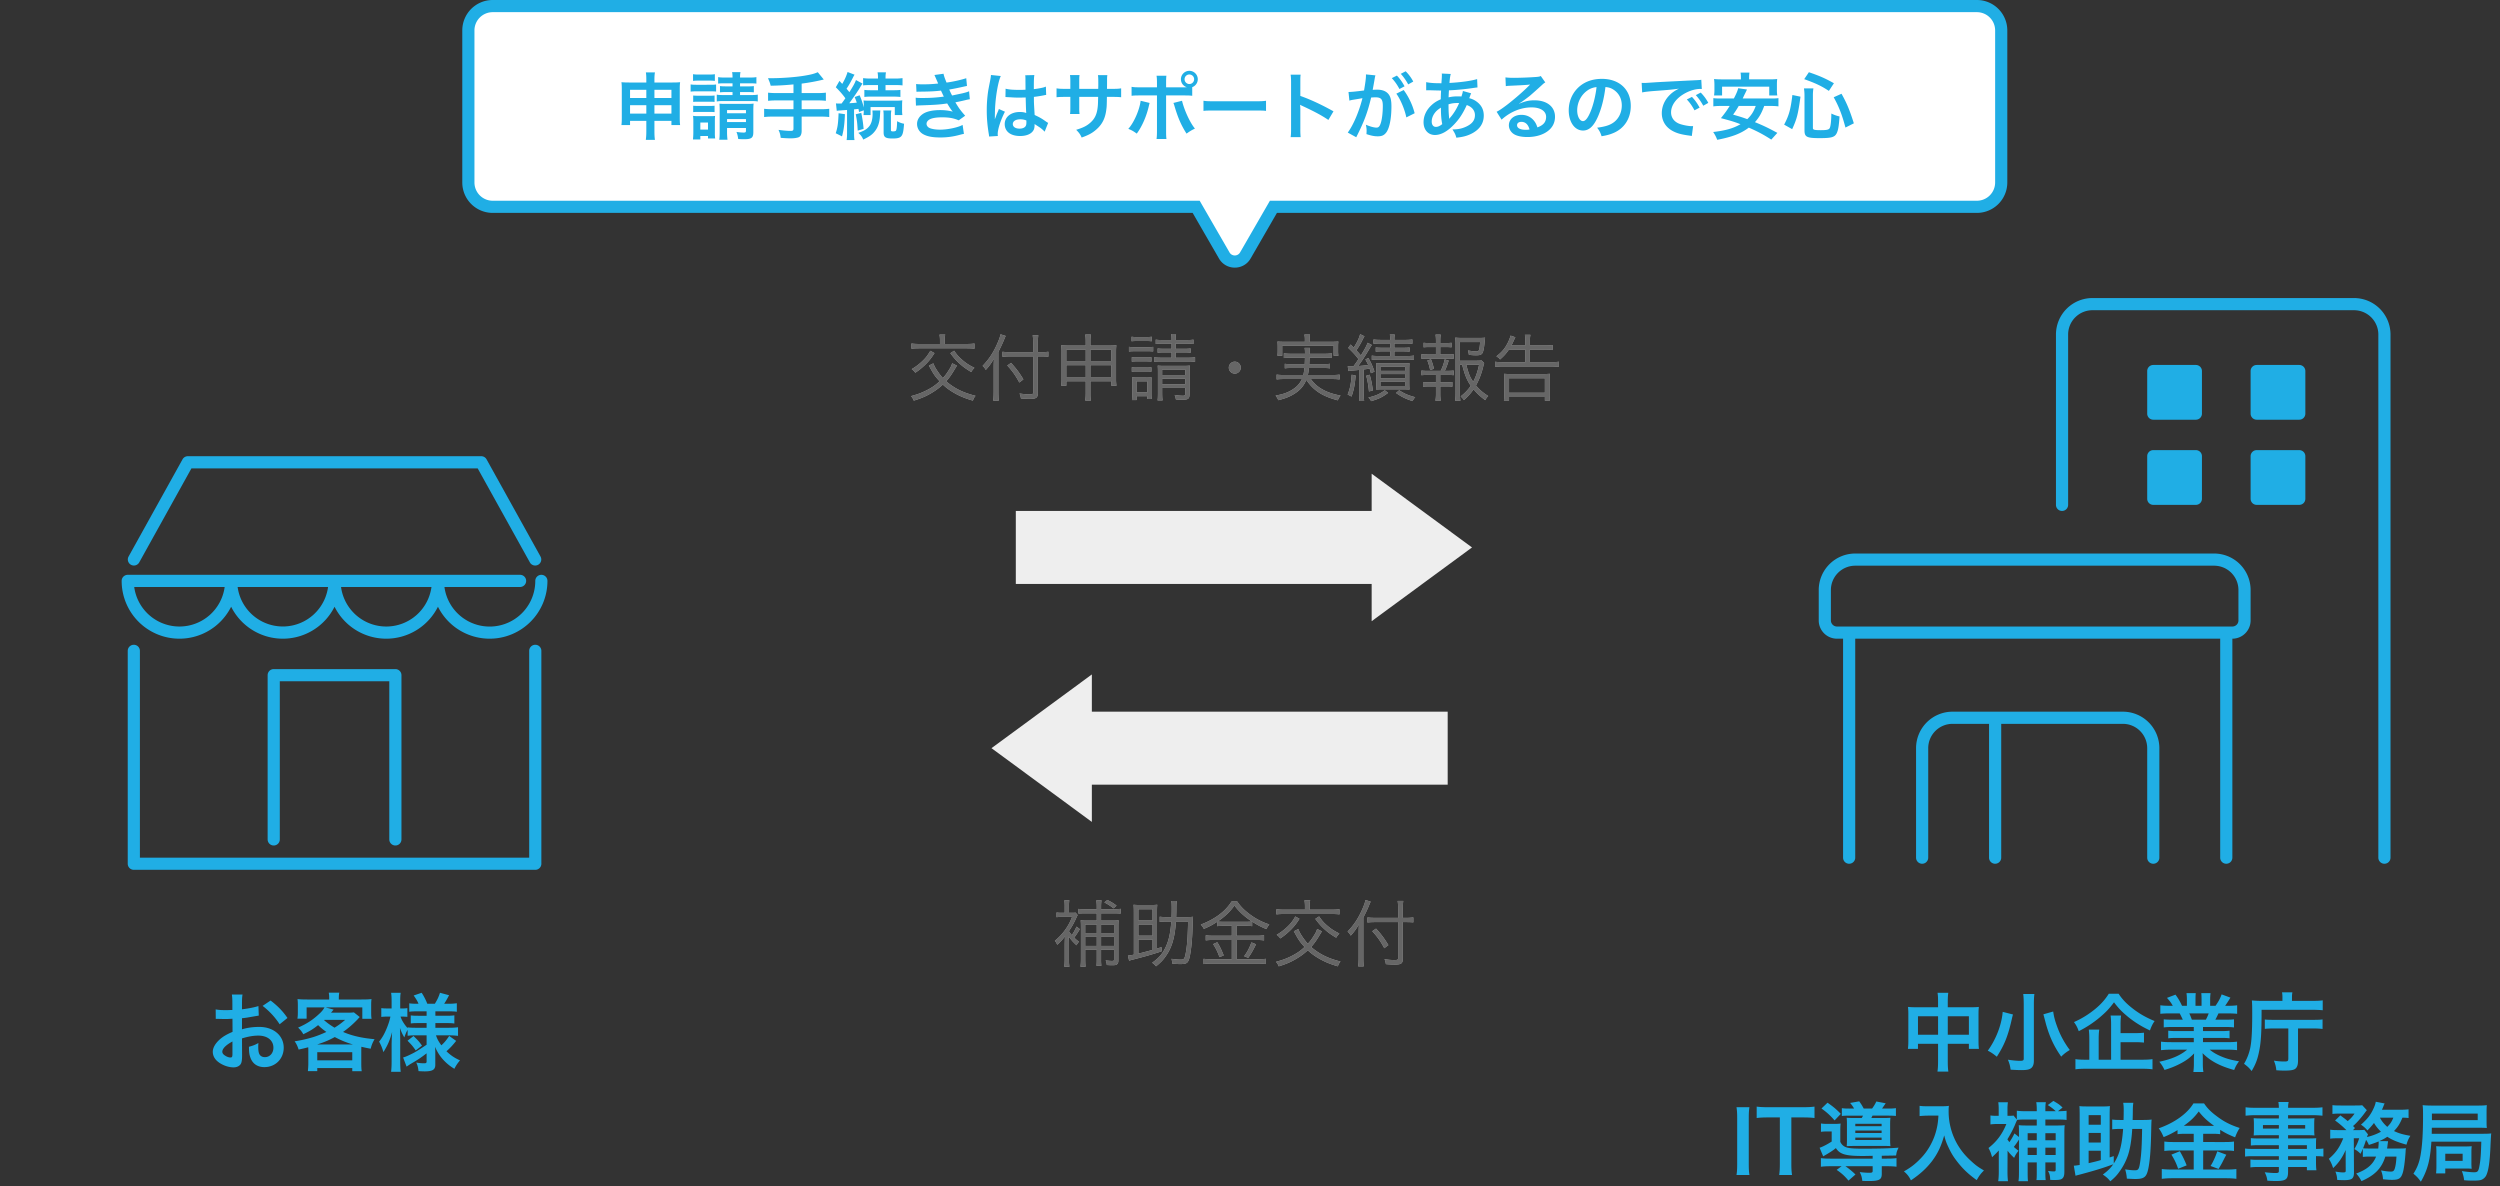 <svg width="411" height="195" viewBox="0 0 411 195" fill="none" xmlns="http://www.w3.org/2000/svg">
<rect x="0" y="0" width="411" height="195" fill="#333333" stroke="none"/>
<path fill-rule="evenodd" clip-rule="evenodd" d="M81 1a4 4 0 0 0-4 4v25a4 4 0 0 0 4 4h115.649l4.619 8c.77 1.333 2.694 1.333 3.464 0l4.619-8H325a4 4 0 0 0 4-4V5a4 4 0 0 0-4-4H81Z" fill="#fff"/>
<path d="m196.649 34 .866-.5-.289-.5h-.577v1Zm4.619 8 .866-.5-.866.5Zm3.464 0-.866-.5.866.5Zm4.619-8v-1h-.578l-.288.5.866.5ZM78 5a3 3 0 0 1 3-3V0a5 5 0 0 0-5 5h2Zm0 25V5h-2v25h2Zm3 3a3 3 0 0 1-3-3h-2a5 5 0 0 0 5 5v-2Zm115.649 0H81v2h115.649v-2Zm5.485 8.5-4.619-8-1.732 1 4.619 8 1.732-1Zm1.732 0a1 1 0 0 1-1.732 0l-1.732 1c1.155 2 4.041 2 5.196 0l-1.732-1Zm4.619-8-4.619 8 1.732 1 4.619-8-1.732-1ZM325 33H209.351v2H325v-2Zm3-3a3 3 0 0 1-3 3v2a5 5 0 0 0 5-5h-2Zm0-25v25h2V5h-2Zm-3-3a3 3 0 0 1 3 3h2a5 5 0 0 0-5-5v2ZM81 2h244V0H81v2ZM106.256 19.876v1.62c0 .684-.024 1.032-.084 1.5h1.5c-.06-.42-.084-.78-.084-1.5v-1.62h2.796v.684h1.428c-.048-.348-.06-.66-.06-1.236v-4.668c0-.516.012-.78.06-1.14-.432.036-.696.048-1.38.048h-2.844v-.396c0-.576.024-.9.084-1.26h-1.488c.06.396.072.684.072 1.308v.348h-2.76c-.6 0-.888-.012-1.332-.048.048.36.06.66.06 1.152v4.656c0 .528-.012.864-.06 1.236h1.416v-.684h2.676Zm0-5.112v1.344h-2.676v-1.344h2.676Zm1.332 0h2.796v1.344h-2.796v-1.344Zm-1.332 2.532v1.38h-2.676v-1.38h2.676Zm1.332 0h2.796v1.38h-2.796v-1.38Zm12.84-3.6v.504h-1.044c-.48 0-.708-.012-1.02-.048v1.032a7.85 7.85 0 0 1 1.008-.048h1.056v.492h-1.38c-.624 0-.936-.012-1.212-.072v1.128c.372-.06.636-.072 1.212-.072h4.344c.552 0 .828.012 1.188.072v-1.128c-.348.06-.612.072-1.188.072h-1.728v-.492h1.248a7.7 7.7 0 0 1 1.02.048v-1.032a6.974 6.974 0 0 1-.996.048h-1.272v-.504h1.524c.564 0 .852.012 1.164.048v-1.068c-.348.06-.564.072-1.164.072h-1.524c0-.432.012-.588.072-.888h-1.38c.06.3.072.48.072.888h-1.224c-.576 0-.792-.012-1.14-.072v1.068c.324-.036.54-.048 1.14-.048h1.224Zm-.9 7.344h3.108v.408c0 .288-.072.348-.396.348-.264 0-.816-.048-1.164-.108.156.408.216.648.288 1.164.396.024.6.036.972.036 1.212 0 1.512-.228 1.512-1.164v-3.456c0-.576.012-.924.048-1.236-.276.036-.528.048-1.08.048h-3.576c-.444 0-.648-.012-.96-.036.024.336.036.576.036 1.02v3.54c0 .696-.012 1.008-.072 1.368h1.356a10.293 10.293 0 0 1-.072-1.368v-.564Zm0-.972v-.492h3.108v.492h-3.108Zm0-1.452V18.1h3.108v.516h-3.108Zm-5.592-5.316c.3-.036.552-.048.972-.048h1.644c.432 0 .648.012.972.048v-1.104c-.312.048-.504.06-.972.06h-1.644c-.48 0-.672-.012-.972-.06V13.3Zm-.396 1.764c.288-.036.54-.048.96-.048h2.316c.48 0 .648.012.912.036v-1.164c-.264.036-.468.048-.96.048H114.5c-.444 0-.672-.012-.96-.06v1.188Zm.42 1.692c.228-.024.384-.036.756-.036h2.028c.348 0 .504.012.732.036V15.7a5.28 5.28 0 0 1-.732.036h-2.028c-.372 0-.528-.012-.756-.036v1.056Zm0 1.68c.228-.024.384-.036.744-.036h2.016c.372 0 .54.012.756.036V17.38c-.204.024-.36.036-.744.036h-2.016c-.36 0-.54-.012-.756-.036v1.056Zm1.176 4.488v-.564h1.26v.408h1.176a6.438 6.438 0 0 1-.048-.948v-1.884c0-.456.012-.636.036-.876a6.01 6.01 0 0 1-.816.036h-1.872a6.57 6.57 0 0 1-.936-.048c.036.3.048.54.048.948v1.752c0 .396-.024.804-.06 1.176h1.212Zm0-2.784h1.26v1.164h-1.26V20.14Zm15.312-4.836h-2.688c-.684 0-1.092-.024-1.488-.072v1.344c.408-.048.972-.072 1.5-.072h2.676v1.452H127.1c-.684 0-1.08-.024-1.476-.072v1.356c.42-.048.816-.072 1.476-.072h3.348v1.98c0 .288-.108.372-.456.372-.492 0-1.14-.048-2.004-.168.228.504.3.78.36 1.308.684.06 1.272.084 1.632.084.552 0 1.068-.072 1.344-.192.3-.132.468-.504.468-1.032v-2.352h3.072c.648 0 1.044.024 1.464.072v-1.356a11.43 11.43 0 0 1-1.464.072h-3.072v-1.452h2.508c.612 0 1.068.024 1.476.072v-1.344c-.396.048-.816.072-1.5.072h-2.484v-1.56a31.999 31.999 0 0 0 3.636-.672l-.984-1.2c-.648.276-1.08.384-2.22.576-1.44.24-3.66.408-5.376.408h-.588c.312.744.312.744.444 1.236a43.5 43.5 0 0 0 3.744-.216v1.428Zm7.116 2.916c.192-.036.324-.048.756-.072.072-.012.228-.024.468-.036.108-.012.264-.024.468-.036v3.696c0 .564-.012.864-.072 1.26h1.296c-.06-.36-.072-.66-.072-1.26V17.98c.36-.036.456-.048.72-.084.036.168.06.264.096.516l.78-.276c0 .444-.012.468-.048.78h1.164v-1.32h3.984v1.32h1.248a5.338 5.338 0 0 1-.048-.852v-.72c0-.384.012-.588.036-.852-.3.048-.6.06-1.152.06h-4.152c-.6 0-.852-.012-1.08-.036.036.228.048.396.048.864v.288a11.334 11.334 0 0 0-.684-2.004l-.816.288c.18.432.24.576.348.924-.36.036-.564.06-1.236.096a40.657 40.657 0 0 0 1.608-2.316c.432-.72.432-.72.576-.912l-1.08-.588c-.168.48-.384.888-1.08 1.992l-.468-.564c.336-.48.696-1.128 1.068-1.86.12-.24.168-.324.252-.444l-1.152-.444c-.156.552-.456 1.248-.876 1.956l-.456-.492-.6 1.044c.672.672 1.128 1.188 1.572 1.812-.276.396-.276.396-.624.864h-.432c-.228 0-.324 0-.492-.024l.132 1.224Zm6.78-4.236v.852h-1.02c-.576 0-.876-.012-1.224-.06v1.164c.312-.048.66-.06 1.212-.06h3.504c.552 0 .912.024 1.212.06v-1.164c-.36.048-.648.06-1.224.06h-1.224v-.852h1.5c.636 0 .972.012 1.296.06v-1.2a9.58 9.58 0 0 1-1.332.072h-1.464v-.108c0-.408.024-.648.072-.912h-1.38c.048.276.072.528.072.9v.12h-1.116a9.58 9.58 0 0 1-1.332-.072v1.2c.312-.048.684-.06 1.308-.06h1.14Zm-6.48 4.632c-.072 1.752-.156 2.304-.468 3.288l1.032.516c.288-1.068.408-1.98.48-3.648l-1.044-.156Zm2.82.168c.204.984.252 1.416.324 2.688l.972-.288c-.12-1.212-.168-1.488-.384-2.628l-.912.228Zm4.524-.624c.048.228.06.48.06.852v2.76c0 .792.312.996 1.476.996.984 0 1.368-.156 1.584-.624.144-.312.228-.804.3-1.8a3.456 3.456 0 0 1-1.14-.42c-.024.96-.084 1.416-.204 1.56-.06.072-.24.12-.456.12-.288 0-.36-.048-.36-.252v-2.34c0-.36.024-.6.072-.852h-1.332Zm-1.788 0c.024.204.036.336.036.552 0 .936-.204 1.644-.6 2.1-.396.456-.768.684-1.752 1.032.372.312.624.636.816 1.104 1.092-.54 1.488-.828 1.932-1.404.492-.636.756-1.44.816-2.52.036-.636.036-.636.06-.864h-1.308Zm7.248-3.072c.252-.012.312-.024.816-.024 1.392-.012 2.256-.06 3.216-.168.096.216.132.288.252.54.096.228.144.3.216.444-1.14.156-2.136.228-3.396.228-.816 0-.888 0-1.236-.048l.048 1.308c.204-.024.288-.024.492-.036 2.604-.084 3.372-.132 4.644-.324.504.828.732 1.164.924 1.344a8.27 8.27 0 0 0-2.076-.252c-1.212 0-2.172.204-2.796.6-.648.42-1.008 1.02-1.008 1.668 0 .672.348 1.284.924 1.644.672.408 1.548.588 2.928.588 1.056 0 2.052-.132 3.072-.408.552-.144.552-.144.78-.18l-.216-1.476c-.756.42-2.448.78-3.696.78-.696 0-1.332-.096-1.716-.264-.312-.132-.516-.408-.516-.696s.18-.54.516-.732c.408-.216 1.104-.336 2.016-.336 1.176 0 1.896.132 2.76.492l1.056-.756c-.792-.912-.984-1.164-1.608-2.196.144-.036.144-.036.444-.096.288-.06.684-.144 1.176-.264.276-.072.528-.12.756-.156l-.12-1.308c-.312.132-.456.18-1.14.348-.072.012-.624.132-1.656.348-.204-.384-.276-.54-.468-.984.372-.048 1.704-.312 2.508-.504l.408-.084-.12-1.272c-.828.276-2.22.588-3.24.72-.324-.792-.444-1.152-.492-1.452l-1.5.204c.012.024.18.396.48 1.092.096.216.096.216.132.312-.912.096-1.56.132-2.472.132-.528 0-.804-.012-1.152-.048l.06 1.272Zm14.628.876c.036-.012.06-.012.072-.012.024 0 .06 0 .12.012.024 0 .096 0 .204.012.06 0 .192.012.36.012.564.048 1.044.06 1.488.06.312 0 .6-.012 1.08-.024.048 1.668.06 2.256.096 2.556-.324-.12-.624-.168-1.068-.168-1.452 0-2.472.816-2.472 1.98 0 1.224.96 1.968 2.532 1.968 1.164 0 2.004-.42 2.28-1.128a2.1 2.1 0 0 0 .096-.672v-.168c.072.048.348.228.756.492.336.216.696.528.9.768l.576-1.452c-.12-.06-.18-.096-.336-.204-.72-.516-1.02-.684-1.884-1.092-.12-2.016-.12-2.04-.12-2.712v-.264c.636-.072 1.26-.18 1.668-.264.216-.048.228-.048.348-.06l-.048-1.356-.096.024c-.192.072-.192.072-.264.096-.468.12-.996.216-1.62.288v-.552c0-.852.024-1.428.084-1.764l-1.5.036c.024.132.036.312.036.576 0 .492.012 1.092.012 1.8-.42.024-.684.024-1.104.024-.984 0-1.608-.048-2.172-.192l-.024 1.38Zm3.444 3.84v.324c0 .324-.048.504-.156.648-.18.24-.528.372-.972.372-.672 0-1.104-.3-1.104-.744 0-.492.48-.792 1.248-.792.36 0 .588.048.984.192Zm-4.692 2.556c-.024-.228-.024-.24-.024-.324 0-.792.48-2.28 1.188-3.672l-.996-.444c-.108.3-.12.336-.144.372-.12.288-.12.288-.228.54-.06.192-.12.324-.144.408-.084.216-.084.216-.144.348h-.012c.012-.132.012-.156.012-.252v-.192c0-.192 0-.192.012-.624.012-2.088.468-4.98.96-6.024l-1.62-.168v.048c0 .12-.048.468-.132.888-.264 1.356-.264 1.356-.324 1.716a21.449 21.449 0 0 0-.228 3.18c0 1.26.096 2.412.324 3.816.048.276.048.348.06.468l1.44-.084Zm13.38-7.752v-1.236c0-.612 0-.636.048-1.032h-1.572c.048.312.06.564.06 1.068v1.2h-.708c-.852 0-1.092-.012-1.56-.084v1.464c.42-.048.744-.06 1.536-.06h.732v1.776c0 .444-.012.768-.048 1.032h1.56a7.387 7.387 0 0 1-.048-1.008v-1.8h3.108c-.024.828-.024 1.116-.048 1.392-.108 1.38-.456 2.172-1.272 2.88-.576.504-1.152.792-2.292 1.14.516.528.672.756.9 1.272 1.104-.396 1.692-.708 2.34-1.26 1.044-.888 1.56-1.908 1.728-3.444.06-.456.06-.54.084-1.98h.804c.792 0 1.116.012 1.536.06v-1.464c-.468.072-.708.084-1.56.084h-.768c.012-.72.012-.72.012-1.452 0-.468.012-.528.048-.804H180.5c.048.276.06.54.06 1.332v.384l-.012.54h-3.12Zm14.28-.252v-.636c0-.768.012-.948.048-1.272h-1.62c.048.288.072.552.072 1.236v.672h-2.64c-.888 0-1.116-.012-1.536-.084v1.476c.396-.048.576-.06 1.512-.06h2.664v5.808c0 .672-.024 1.032-.072 1.356h1.632c-.048-.324-.06-.684-.06-1.344v-5.82h2.772c.948 0 1.128.012 1.524.06v-1.416c.552-.216.912-.72.912-1.308a1.39 1.39 0 0 0-1.392-1.38c-.756 0-1.38.624-1.38 1.38 0 .612.384 1.128.972 1.32-.288.012-.408.012-.66.012h-2.748Zm3.816-2.112c.444 0 .792.348.792.78a.791.791 0 0 1-.792.792.789.789 0 0 1-.78-.792c0-.432.348-.78.78-.78Zm-8.004 4.32c-.168 1.476-1.104 3.624-2.028 4.62.576.228.828.372 1.392.78.876-1.176 1.632-2.904 2.016-4.668.024-.108.048-.18.048-.204.012-.024.024-.096.048-.168l-1.476-.36Zm5.388.36c.084.18.096.228.192.552.564 1.908 1.104 3.144 1.968 4.488.54-.384.768-.528 1.38-.828-.792-.936-1.752-3.012-2.124-4.572l-1.416.36Zm4.944 1.308c.48-.06.612-.06 1.956-.06h6.372c1.344 0 1.476 0 1.956.06v-1.668c-.528.072-.756.084-1.944.084h-6.396c-1.188 0-1.416-.012-1.944-.084v1.668Zm15.972 4.308a13.192 13.192 0 0 1-.048-1.332V18.04c0-.336-.012-.48-.048-.816.096.06.132.072.408.204 2.004.924 3.252 1.608 4.248 2.292l.84-1.416c-1.92-1.08-3.804-1.956-5.448-2.532V13.54c0-.744 0-.9.048-1.26h-1.644c.048.324.072.636.072 1.224v7.692c0 .636-.012.96-.072 1.344h1.644Zm15.732-7.14c.66.876 1.404 2.64 1.644 3.9l1.368-.684a11.16 11.16 0 0 0-1.8-3.816l-1.212.6Zm-3.528-2.64c.024-.12.06-.276.096-.372l-1.56-.156v.216c0 .408-.084 1.092-.312 2.424-1.392.18-2.016.24-2.556.252l.144 1.416c.168-.048.3-.084.492-.12l1.092-.18c.384-.072.384-.072.564-.096-.564 2.232-1.488 4.392-2.412 5.652l1.392.768c1.32-2.616 1.86-4.068 2.448-6.528.276-.024.468-.036.72-.036.924 0 1.2.324 1.2 1.428 0 1.02-.12 2.112-.312 2.736-.18.588-.372.816-.72.816-.42 0-1.104-.192-1.752-.48.096.468.12.708.12 1.02 0 .12-.012.3-.024.528.804.264 1.296.36 1.848.36.636 0 .996-.144 1.332-.54.576-.66.924-2.304.924-4.368 0-1.092-.156-1.668-.564-2.124-.396-.42-.984-.636-1.776-.636-.216 0-.384.012-.744.024.036-.156.036-.156.072-.36.12-.648.204-1.14.264-1.488l.024-.156Zm2.784.084c.528.576.864 1.056 1.26 1.788l.84-.444c-.408-.744-.732-1.2-1.26-1.764l-.84.42Zm3.528.564a6.94 6.94 0 0 0-1.248-1.692l-.804.42c.468.516.864 1.08 1.224 1.74l.828-.468Zm8.16 1.548c-.036.276-.108.528-.24.912-.216-.024-.312-.024-.456-.024-.732 0-1.008.024-1.656.156.012-.252.024-.636.06-1.152.96-.024 2.904-.204 4.224-.42.252-.036.3-.036.468-.048l-.06-1.38c-.924.288-2.628.528-4.548.636.072-.84.12-1.152.216-1.476l-1.488-.072a.675.675 0 0 1 .024.192c0 .228-.012.528-.024.684-.036.48-.036.48-.048.72h-.264c-.996 0-1.704-.06-2.244-.18v1.344c.132-.012.24-.012.276-.012h.228c1.164.036 1.812.048 1.944.048-.024.576-.048 1.056-.048 1.44-.72.312-1.164.612-1.644 1.08-.768.756-1.188 1.704-1.188 2.688 0 1.248.756 2.1 1.872 2.1.996 0 2.064-.588 3.144-1.728.864-.9 1.428-1.764 2.088-3.192.852.288 1.344.9 1.344 1.656 0 .828-.444 1.416-1.404 1.872-.708.336-1.32.468-2.292.48.396.624.504.84.636 1.356 1.056-.108 1.74-.288 2.448-.636 1.356-.672 2.064-1.692 2.064-3 0-.948-.372-1.692-1.14-2.268a3.231 3.231 0 0 0-1.248-.588c.036-.108.048-.12.168-.456.096-.252.096-.252.144-.348l-1.356-.384Zm-3.612 2.736c0 1.164.06 1.932.216 2.712-.384.312-.708.456-1.044.456-.42 0-.684-.336-.684-.876 0-.504.18-.996.54-1.464.24-.3.444-.48.972-.828Zm1.356 1.812c-.012-.06-.012-.072-.012-.132 0-.084 0-.084-.012-.156-.072-.84-.072-.96-.084-2.064.48-.156.912-.216 1.44-.216.12 0 .18 0 .312.012-.444.996-.924 1.764-1.488 2.4-.084.096-.084.096-.132.168l-.024-.012Zm11.484-2.484c.192-.108.192-.108.492-.312.24-.156 1.104-.804 1.32-.984a86.196 86.196 0 0 0 1.884-1.68c.336-.312.42-.384.624-.492l-.744-1.056c-.192.096-.324.12-.744.156a56.737 56.737 0 0 1-3.648.144c-.66 0-1.008-.024-1.416-.072l.06 1.44c.228-.036.312-.048.576-.06 2.172-.096 2.94-.144 3.396-.204l.012.012-.216.216c-.912.924-2.472 2.268-3.588 3.12-.792.6-1.272.924-1.692 1.128l.816 1.296c1.44-1.308 3.192-2.016 4.944-2.016 1.452 0 2.376.612 2.376 1.548 0 .852-.432 1.368-1.428 1.74-.18-.516-.312-.78-.552-1.08-.504-.636-1.236-.984-2.076-.984-1.2 0-2.064.72-2.064 1.716 0 .54.264 1.044.72 1.38.48.36 1.32.552 2.328.552 1.104 0 2.124-.24 2.904-.684 1.068-.6 1.632-1.512 1.632-2.652 0-1.644-1.32-2.7-3.372-2.7-.9 0-1.428.12-2.52.552l-.024-.024Zm1.728 4.272c-.336.048-.396.048-.624.048-.888 0-1.428-.276-1.428-.756 0-.336.276-.552.708-.552.672 0 1.128.432 1.344 1.26Zm12.48-6.984c.528.048.84.144 1.212.36.96.576 1.476 1.512 1.476 2.664 0 1.284-.624 2.424-1.668 3-.564.324-1.284.516-2.388.66.384.504.528.768.732 1.404.84-.144 1.308-.264 1.884-.504 1.836-.744 2.916-2.4 2.916-4.476 0-2.7-1.872-4.452-4.752-4.452-1.704 0-3.12.576-4.128 1.68-.852.936-1.32 2.172-1.32 3.492 0 1.932.984 3.324 2.352 3.324.984 0 1.752-.708 2.436-2.256.6-1.356 1.02-3.012 1.248-4.896Zm-1.464.012c-.144 1.356-.54 2.976-.996 4.056-.432 1.032-.84 1.536-1.236 1.536-.528 0-.948-.78-.948-1.764 0-1.284.624-2.52 1.632-3.24a3.055 3.055 0 0 1 1.548-.588Zm7.5.876c.372-.084.924-.156 1.992-.24 2.328-.168 3.072-.24 4.044-.384-.78.396-1.212.72-1.668 1.212-.732.792-1.14 1.8-1.14 2.82 0 1.248.612 2.268 1.716 2.892.732.408 1.488.624 2.808.792.228.036.252.036.408.072l.216-1.632c-.12.012-.228.012-.24.012-.432 0-1.2-.132-1.788-.312-1.008-.3-1.596-1.02-1.596-1.956 0-1.212.9-2.412 2.424-3.204.768-.408 1.656-.648 2.376-.648.12 0 .12 0 .252.012l-.084-1.524c-.192.048-.252.048-1.236.096-3.204.156-5.256.264-6.132.312-1.764.12-1.764.12-1.98.12-.06 0-.192 0-.456-.012l.084 1.572Zm7.344 1.152c.528.576.864 1.056 1.26 1.788l.84-.444c-.408-.744-.732-1.2-1.26-1.764l-.84.42Zm3.528.564a6.94 6.94 0 0 0-1.248-1.692l-.804.42c.468.516.864 1.08 1.224 1.74l.828-.468Zm10.212.504c.588 0 .948.024 1.32.072v-1.356c-.336.048-.624.06-1.32.06h-4.56c.312-.66.312-.66.468-.972l.24-.504-1.44-.216c-.12.456-.312.924-.72 1.692h-2.064c-.684 0-.96-.012-1.308-.06v1.356c.348-.048.72-.072 1.308-.072h1.38c-.456.732-.732 1.128-1.44 2.004 1.884.504 2.1.576 3.216.996-1.176.684-2.448 1.044-4.488 1.284.3.456.48.804.66 1.284 2.484-.48 3.912-1.032 5.196-2.004 1.452.636 2.34 1.104 3.696 1.968l.996-1.104c-1.548-.84-2.28-1.188-3.684-1.764.696-.78 1.08-1.452 1.524-2.664h1.02Zm-2.412 0c-.348.948-.708 1.524-1.392 2.172-.852-.312-1.14-.396-2.328-.744.444-.624.576-.84.924-1.428h2.796Zm-2.436-4.368h-3.036c-.6 0-.972-.012-1.38-.06.036.312.06.636.06.924v.888c0 .36-.024.612-.06.888h1.32v-1.44h7.752v1.44h1.32a5 5 0 0 1-.06-.888v-.888c0-.336.012-.612.048-.924-.408.048-.792.06-1.38.06h-3.24v-.216c0-.36.024-.648.06-.9h-1.464c.048.288.06.552.06.912v.204Zm8.424 8.184c.768-1.668.972-2.436 1.368-5.34l-1.332-.276c-.288 2.388-.552 3.336-1.356 4.872l1.32.744Zm6.864-7.548c-1.428-.804-2.328-1.2-4.116-1.812l-.768 1.14c1.968.708 2.856 1.14 4.056 1.932l.828-1.26Zm3.276 6.588c-.684-2.16-1.14-3.276-2.028-4.86l-1.284.576c.876 1.584 1.38 2.892 1.932 4.98l1.38-.696Zm-6.732-4.548c0-.432.024-.804.084-1.188h-1.548c.06.48.084.768.084 1.224v5.664c0 1.092.36 1.284 2.484 1.284 1.92 0 2.448-.144 2.784-.756.264-.504.384-1.188.492-2.808a5.662 5.662 0 0 1-1.344-.48c-.024 1.248-.108 2.04-.264 2.376-.132.276-.48.36-1.44.36-1.104 0-1.332-.06-1.332-.36v-5.316Z" fill="#20AEE5"/>
<path fill-rule="evenodd" clip-rule="evenodd" d="M340 55a4 4 0 0 1 4-4h43a4 4 0 0 1 4 4v86a1 1 0 0 0 2 0V55a6 6 0 0 0-6-6h-43a6 6 0 0 0-6 6v28a1 1 0 0 0 2 0V55Zm-41 42a6 6 0 0 1 6-6h59a6 6 0 0 1 6 6v5a3 3 0 0 1-3 3v36a1 1 0 0 1-2 0v-36h-60v36a1 1 0 0 1-2 0v-36h-1a3 3 0 0 1-3-3v-5Zm67 6h1a1 1 0 0 0 1-1v-5a4 4 0 0 0-4-4h-59a4 4 0 0 0-4 4v5a1 1 0 0 0 1 1h64Zm-45 16a4 4 0 0 0-4 4v18a1 1 0 0 1-2 0v-18a6 6 0 0 1 6-6h28a6 6 0 0 1 6 6v18a1 1 0 0 1-2 0v-18a4 4 0 0 0-4-4h-20v22a1 1 0 0 1-2 0v-22h-6Zm32-58a1 1 0 0 1 1-1h7a1 1 0 0 1 1 1v7a1 1 0 0 1-1 1h-7a1 1 0 0 1-1-1v-7Zm1 13a1 1 0 0 0-1 1v7a1 1 0 0 0 1 1h7a1 1 0 0 0 1-1v-7a1 1 0 0 0-1-1h-7Zm16-13a1 1 0 0 1 1-1h7a1 1 0 0 1 1 1v7a1 1 0 0 1-1 1h-7a1 1 0 0 1-1-1v-7Zm1 13a1 1 0 0 0-1 1v7a1 1 0 0 0 1 1h7a1 1 0 0 0 1-1v-7a1 1 0 0 0-1-1h-7ZM21.126 91.515a1 1 0 0 0 1.748.97L31.471 77h47.058l8.597 15.485a1 1 0 0 0 1.748-.97l-8.882-16a1 1 0 0 0-.874-.515H30.882a1 1 0 0 0-.874.515l-8.882 16ZM21 94.5a1 1 0 0 0-1 1 9.5 9.5 0 0 0 9.5 9.5 9.5 9.5 0 0 0 8.5-5.253A9.5 9.5 0 0 0 46.5 105a9.5 9.5 0 0 0 8.5-5.253A9.5 9.5 0 0 0 63.5 105a9.5 9.5 0 0 0 8.5-5.253A9.5 9.5 0 0 0 80.5 105a9.5 9.5 0 0 0 9.5-9.5 1 1 0 1 0-2 0 7.5 7.5 0 0 1-14.934 1H85.5a1 1 0 1 0 0-2H21Zm42.5 8.5a7.502 7.502 0 0 1-7.434-6.5h14.868A7.502 7.502 0 0 1 63.5 103Zm-24.434-6.5a7.502 7.502 0 0 0 14.868 0H39.066ZM29.5 103a7.502 7.502 0 0 1-7.434-6.5h14.868A7.502 7.502 0 0 1 29.5 103Zm-6.5 4a1 1 0 0 0-2 0v35a1 1 0 0 0 1 1h66a1 1 0 0 0 1-1v-35a1 1 0 0 0-2 0v34H23v-34Zm42 32a1 1 0 0 1-1-1v-26H46v26a1 1 0 0 1-2 0v-27a1 1 0 0 1 1-1h20a1 1 0 0 1 1 1v27a1 1 0 0 1-1 1Z" fill="#20AEE5"/>
<path d="M318.618 165.592h-3.682c-.56 0-.854-.014-1.26-.056.042.448.056.7.056 1.218v4.284c0 .588-.014.938-.07 1.4h1.652v-.84h3.304v2.842c0 .784-.028 1.218-.098 1.736h1.792c-.07-.49-.098-.896-.098-1.736v-2.842h3.472v.84h1.652c-.056-.406-.07-.77-.07-1.4v-4.27c0-.546.014-.84.056-1.232-.364.042-.658.056-1.274.056h-3.836v-.91c0-.672.028-1.036.084-1.47h-1.764c.07.462.084.798.084 1.526v.854Zm0 1.484v3.038h-3.304v-3.038h3.304Zm1.596 3.038v-3.038h3.472v3.038h-3.472Zm12.404-6.706c.056.434.084.98.084 1.694v8.96c0 .266-.14.336-.602.336-.546 0-1.134-.056-2.002-.182.252.588.364 1.008.448 1.638.672.042 1.26.07 1.792.07.77 0 1.176-.07 1.456-.238.392-.224.574-.644.574-1.316v-9.254c0-.728.028-1.274.084-1.708h-1.834Zm3.318 3.346c.28 1.05.42 1.596.434 1.652.602 2.1 1.316 3.626 2.492 5.306.378-.392.854-.77 1.414-1.092a14.536 14.536 0 0 1-2.086-3.864c-.364-.98-.546-1.722-.644-2.464l-1.61.462Zm-6.692-.406c-.168 2.114-1.106 4.536-2.45 6.384.504.252.91.518 1.484.994 1.288-2.002 1.876-3.5 2.52-6.44.042-.154.042-.168.084-.336.014-.042.028-.098.056-.168l-1.694-.434Zm19.376 4.984h2.324c.644 0 1.106.028 1.526.07v-1.624c-.406.042-.854.07-1.54.07h-2.31v-1.386c0-.7.028-1.078.084-1.512h-1.722c.056.448.084.882.084 1.554v5.712h-2.044v-3.374c0-.686.028-1.148.098-1.582h-1.722c.056.504.084.952.084 1.596v3.36h-.616c-.77 0-1.288-.028-1.666-.098v1.68c.448-.07 1.008-.098 1.792-.098h9.114c.742 0 1.316.028 1.764.098v-1.68c-.448.07-.98.098-1.764.098h-3.486v-2.884Zm-1.932-7.966c-.588.938-1.302 1.75-2.282 2.548a14.903 14.903 0 0 1-3.444 2.114c.392.546.546.854.784 1.498a17.454 17.454 0 0 0 3.486-2.296c1.022-.868 1.54-1.414 2.31-2.45.77 1.022 1.358 1.624 2.45 2.506a16.695 16.695 0 0 0 3.458 2.114c.252-.686.448-1.078.77-1.54-1.302-.532-2.464-1.176-3.528-2.002-1.078-.826-1.778-1.554-2.394-2.492h-1.61Zm13.972 5.474v.672h-2.772c-.63 0-1.036-.014-1.428-.07v1.26c.392-.056.812-.07 1.428-.07h2.772v.7h-3.71c-.756 0-1.232-.028-1.68-.084v1.4a15.39 15.39 0 0 1 1.694-.084h2.604c-1.12.938-2.534 1.554-4.578 1.988.364.434.63.854.854 1.344a13.545 13.545 0 0 0 2.856-1.176c.84-.462 1.358-.868 2.016-1.54-.042.574-.042.63-.042.952v.672c0 .56-.028 1.022-.084 1.428h1.652c-.07-.392-.098-.826-.098-1.414v-.686c0-.336 0-.462-.042-.994 1.26 1.274 2.842 2.128 5.194 2.772.238-.588.406-.896.798-1.428-1.288-.224-2.016-.42-2.912-.798-.798-.336-1.428-.714-1.904-1.12h2.814c.644 0 1.162.028 1.68.084v-1.4c-.406.056-.896.084-1.694.084h-3.906v-.7h2.926c.616 0 1.05.014 1.442.07v-1.26c-.392.056-.812.07-1.442.07h-2.926v-.672h3.654c.658 0 1.008.014 1.442.07v-1.33c-.406.042-.756.056-1.442.056h-1.624c.196-.35.252-.476.518-1.036h1.4c.686 0 1.232.028 1.666.07v-1.4c-.42.056-.854.084-1.582.084h-.392c.308-.434.532-.784.868-1.344l-1.442-.532c-.252.686-.518 1.176-1.008 1.876h-.882v-.994c0-.448.028-.826.07-1.092h-1.526c.028.266.042.588.042 1.036v1.05h-.994v-1.05c0-.476.014-.784.042-1.036h-1.526c.042.28.07.672.07 1.092v.994h-.798c-.406-.84-.602-1.176-1.078-1.834l-1.4.532c.518.588.686.812.952 1.302h-.448c-.714 0-1.162-.028-1.596-.084v1.4c.448-.042.98-.07 1.666-.07h1.512c.154.266.308.588.518 1.036h-1.694c-.686 0-1.05-.014-1.442-.056v1.33c.434-.056.798-.07 1.442-.07h3.5Zm-.322-1.204a8.936 8.936 0 0 0-.42-1.036h3.192c-.14.378-.252.63-.462 1.036h-2.31Zm15.862 1.442v4.9c0 .476-.084.532-.714.532-.546 0-1.148-.056-1.652-.14.238.63.336.98.392 1.582.546.042.994.056 1.33.056.966 0 1.484-.084 1.764-.28.322-.238.476-.658.476-1.358v-5.292h2.45c.672 0 1.134.028 1.582.084v-1.568c-.392.056-.84.07-1.61.07h-6.314c-.896 0-1.176-.014-1.568-.056v1.54c.35-.042.854-.07 1.568-.07h2.296Zm-.966-4.536h-3.43c-.602 0-1.106-.028-1.596-.07.042.504.056.924.056 2.142 0 2.898-.098 4.606-.336 5.726a8.499 8.499 0 0 1-1.008 2.548c.56.42.84.672 1.246 1.19.63-1.036.952-1.876 1.204-3.094.336-1.568.434-3.136.434-6.972h8.4c.588 0 1.148.028 1.652.07v-1.624c-.42.056-.854.084-1.638.084h-3.416v-.504c0-.42.014-.616.07-.896h-1.708c.056.28.07.532.07.854v.546Zm-89.754 17.482c.084.56.112.938.112 1.806v7.532c0 .826-.028 1.274-.112 1.806h2.128c-.084-.532-.112-.98-.112-1.806v-7.532c0-.84.028-1.274.112-1.806h-2.128Zm9.016 1.68h1.75c1.008 0 1.54.028 2.058.098v-1.876c-.532.07-1.05.098-2.058.098h-5.544c-.798 0-1.4-.028-1.904-.098v1.876c.49-.07 1.092-.098 1.918-.098h1.89v7.644c0 .756-.028 1.232-.112 1.82h2.114c-.084-.574-.112-1.064-.112-1.82v-7.644Zm9.632-1.456c-.686 0-1.008-.014-1.33-.07v1.288c.336-.042.756-.056 1.414-.056h2.072c-.098.182-.126.238-.21.392h-1.12c-.63 0-1.106-.014-1.372-.042.042.252.056.588.056 1.078v2.548c0 .532-.014.784-.042 1.036.364-.014.686-.028 1.316-.028h4.802c.546 0 .728 0 1.078.028-.042-.252-.056-.616-.056-1.12v-2.45c0-.49.014-.756.056-1.092a13.54 13.54 0 0 1-1.274.042h-1.876c.098-.168.098-.196.196-.392h2.45c.658 0 1.078.014 1.4.056v-1.288c-.35.056-.686.07-1.4.07h-.882c.168-.238.308-.434.602-.868l-1.54-.294a6.251 6.251 0 0 1-.7 1.162h-1.372a8.267 8.267 0 0 0-.742-1.19l-1.498.266c.266.308.448.56.658.924h-.686Zm.882 2.506h4.326v.392h-4.326v-.392Zm0 1.106h4.326v.406h-4.326v-.406Zm0 1.162h4.326v.392h-4.326v-.392Zm2.856 3.458h-6.846c-.798 0-1.232-.028-1.666-.084v1.414c.476-.056.91-.084 1.694-.084h1.708l-.812.602c.826.56 1.302.994 1.946 1.764l1.148-1.008a12.122 12.122 0 0 0-1.652-1.358h4.48v.756c0 .266-.098.322-.56.322-.462 0-.966-.042-1.568-.112.266.518.364.84.42 1.442.532.028.756.028 1.064.028 1.722 0 2.142-.224 2.142-1.176v-1.26h.728c.784 0 1.246.028 1.694.084v-1.414c-.448.056-.868.084-1.666.084h-.756v-.476c1.932-.028 1.932-.028 2.352-.042.112-.644.112-.644.406-1.288-1.274.112-3.052.168-5.894.168-1.442 0-2.142-.056-2.618-.196-.532-.182-.812-.42-1.064-.924v-1.694c0-.728.014-.994.056-1.316a7.613 7.613 0 0 1-1.064.056h-1.05c-.532 0-.756-.014-1.12-.07v1.372c.336-.042.546-.056.952-.056h.812v1.652c-.658.434-1.568.91-1.988 1.022l.588 1.414c.938-.532 1.652-.98 2.086-1.358.644 1.022 1.61 1.302 4.438 1.302.266 0 .266 0 1.61-.028v.462Zm-8.414-8.246c.924.672 1.442 1.148 2.156 1.96l1.022-1.078c-.854-.854-1.176-1.12-2.184-1.834l-.994.952Zm19.222 1.176c-.056 1.134-.182 1.862-.462 2.828-.448 1.512-1.302 3.01-2.394 4.144-.938.98-1.624 1.512-2.814 2.198.532.434.854.854 1.148 1.47 1.526-1.022 2.576-2.002 3.472-3.164.938-1.246 1.498-2.436 2.002-4.228.224.868.35 1.218.714 1.988.406.854.714 1.386 1.232 2.072.952 1.288 2.002 2.31 3.402 3.29.392-.7.658-1.064 1.19-1.582-.952-.56-1.358-.854-2.072-1.512-.966-.868-1.652-1.708-2.24-2.688a10.84 10.84 0 0 1-1.498-5.544c0-.35 0-.476.042-.882-.322.056-.7.07-1.274.07h-2.226c-.616 0-.91-.014-1.316-.07v1.68c.546-.042.966-.07 1.344-.07h1.75Zm11.368 5.768c.336.434.56.672 1.078 1.176.266-.56.336-.672.728-1.176a5.826 5.826 0 0 1-.77-.63c.266-.336.532-.714.84-1.204v5.32c0 .672-.014 1.092-.084 1.526h1.568c-.042-.336-.056-.756-.056-1.54v-1.554h1.498v1.638c0 .728-.014 1.036-.056 1.274h1.526c-.042-.35-.056-.658-.056-1.288v-1.624h1.694v1.148c0 .28-.056.336-.28.336-.308 0-.49-.014-.98-.084.266.518.336.784.364 1.47.336.028.49.028.63.028.672 0 1.022-.042 1.218-.154.336-.182.476-.532.476-1.148v-6.272c0-.658.014-1.05.056-1.442-.294.042-.644.056-1.26.056h-1.918v-.98h2.156c.56 0 .966.014 1.33.07v-1.512c-.392.042-.798.07-1.33.07h-.084l.756-.602c-.518-.49-.588-.546-1.512-1.092l-.924.686c.504.308.91.616 1.316 1.008h-1.708v-.28c0-.546.014-.84.084-1.204h-1.582c.056.35.084.686.084 1.204v.28h-1.904c-.602 0-1.022-.028-1.372-.084v1.456l-.546-.658c-.14.028-.294.042-.714.042h-.28v-1.176c0-.406.028-.742.07-1.05h-1.582c.042.308.07.658.07 1.092v1.134h-.322c-.532 0-.784-.014-1.036-.056v1.47c.364-.042.742-.07 1.148-.07h1.47c-.686 1.694-1.582 2.884-2.94 3.948.308.574.42.868.588 1.512.588-.546.798-.756 1.106-1.106v3.458c0 .574-.028 1.162-.098 1.596h1.61c-.056-.42-.084-.994-.084-1.61l.014-2.968v-.434Zm1.582-5.068a9.538 9.538 0 0 1 1.19-.056h2.03v.98h-1.568c-.672 0-1.022-.014-1.4-.056.042.364.042.574.042 1.428v.518l-.742-.588a9.611 9.611 0 0 1-.826 1.428c-.154-.182-.196-.252-.336-.462.504-.812 1.008-1.764 1.33-2.576.084-.224.224-.518.28-.602v-.014Zm1.722 5.768v-1.204h1.498v1.204h-1.498Zm0-2.422v-1.162h1.498v1.162h-1.498Zm2.912 2.422v-1.204h1.694v1.204h-1.694Zm0-2.422v-1.162h1.694v1.162h-1.694Zm11.242 2.604-.672.224v-6.916c0-.616.014-1.274.042-1.526a7.526 7.526 0 0 1-1.05.056h-2.912c-.448 0-.742-.014-1.05-.056.028.308.042.924.042 1.526v8.148a8.645 8.645 0 0 1-.966.126l.28 1.652c.364-.112.448-.126.924-.252 2.296-.616 3.752-1.064 5.278-1.638-.448.644-.854 1.05-1.708 1.694.574.392.812.602 1.232 1.106.742-.63 1.064-.966 1.498-1.582a9.906 9.906 0 0 0 1.428-2.786c.35-1.092.574-2.534.672-4.242h1.624c-.042 2.632-.112 4.06-.308 5.362-.182 1.26-.294 1.442-.882 1.442-.392 0-.896-.042-1.596-.154.154.518.238.966.28 1.526 1.05.056 1.05.056 1.4.056 1.414 0 1.82-.308 2.1-1.582.28-1.232.434-3.136.49-5.88.042-1.89.042-1.89.084-2.31-.448.056-.826.07-1.484.07h-1.638c.014-.672.028-1.078.028-1.596.014-.658.028-.854.084-1.232h-1.666c.056.35.084.686.084 1.218 0 .658-.014 1.232-.028 1.61h-.364c-.686 0-1.064-.014-1.498-.07v1.61c.434-.056.868-.07 1.4-.07h.392c-.196 2.73-.602 4.256-1.54 5.684v-1.218Zm-4.13-.882h2.002v1.54c-.56.168-1.232.336-2.002.504v-2.044Zm0-1.344v-1.582h2.002v1.582h-2.002Zm0-2.926v-1.582h2.002v1.582h-2.002Zm17.276 1.484v1.358h-3.304c-.7 0-1.148-.028-1.526-.084v1.554c.42-.056.91-.084 1.512-.084h3.318v3.136h-3.514c-.714 0-1.232-.028-1.736-.084v1.61c.588-.07 1.092-.098 1.736-.098h8.848c.574 0 1.162.028 1.68.098v-1.61c-.462.056-.938.084-1.652.084H362.2v-3.136h3.528c.658 0 1.148.028 1.54.084v-1.554c-.364.056-.798.084-1.526.084H362.2v-1.358h1.428c.588 0 .966.014 1.372.07v-.714c.882.546 1.344.77 2.45 1.232.21-.574.42-1.022.756-1.54-1.512-.49-2.562-1.022-3.71-1.89-.994-.728-1.596-1.33-2.156-2.156h-1.736c-1.008 1.68-3.108 3.192-5.712 4.102.378.518.476.7.812 1.442a15.108 15.108 0 0 0 2.282-1.148v.672c.406-.056.812-.07 1.372-.07h1.288Zm-1.624-1.316c1.162-.84 1.736-1.4 2.45-2.352.728.924 1.414 1.568 2.52 2.352-.21.014-.21.014-.336.014l-4.34-.014h-.294Zm-2.044 4.746c.448.7.812 1.442 1.106 2.324l1.4-.56a16.225 16.225 0 0 0-1.12-2.324l-1.386.56Zm7.546-.546c-.336.966-.672 1.708-1.106 2.408l1.316.49c.476-.812.532-.91.574-.994.518-1.022.518-1.022.7-1.344l-1.484-.56Zm10.122-.392H370.6c-.798 0-1.148-.014-1.512-.07v1.33c.364-.056.742-.07 1.54-.07h4.018v.602H371.3c-.714 0-.952-.014-1.33-.056v1.302c.42-.056.756-.07 1.386-.07h3.29v.672c0 .252-.112.322-.546.322-.504 0-1.022-.042-1.778-.126.266.546.35.826.434 1.386.448.028 1.008.056 1.344.056 1.708 0 2.058-.266 2.058-1.526v-.784h3.094v.546h1.568c-.056-.406-.07-.784-.07-1.512v-.812c.616 0 .882.028 1.218.07v-1.33c-.28.042-.616.07-1.218.07v-.49c0-.728 0-.924.042-1.274-.392.028-.672.042-1.498.042h-3.136v-.532h3.22c.448 0 .812.014 1.12.042a8.847 8.847 0 0 1-.042-.938v-.924c0-.434.014-.672.042-.98a13 13 0 0 1-1.176.042h-3.164v-.532h4.018a13.5 13.5 0 0 1 1.638.084v-1.386c-.448.056-.91.084-1.722.084h-3.934c.014-.504.028-.644.098-.952h-1.694c.056.308.07.462.084.952h-3.752c-.812 0-1.288-.028-1.722-.084v1.386a13.5 13.5 0 0 1 1.638-.084h3.836v.532h-2.954c-.532 0-.826-.014-1.19-.042.028.336.042.588.042.98v.924c0 .35-.014.644-.042.938.322-.028.672-.042 1.176-.042h2.968v.532h-3.29c-.616 0-.98-.014-1.316-.056v1.218c.378-.042.784-.056 1.288-.056h3.318v.616Zm1.512 0v-.616h3.094v.616h-3.094Zm0 1.19h3.094v.602h-3.094v-.602Zm-1.512-5.11v.574h-2.618v-.574h2.618Zm1.512 0h2.814v.574h-2.814v-.574Zm14.476 5.18c-.56 1.33-1.484 2.114-3.276 2.786.378.42.616.77.868 1.246 2.212-.966 3.318-2.114 3.92-4.032h1.834c-.042.7-.084 1.12-.182 1.582-.154.714-.294.882-.742.882-.42 0-.966-.07-1.61-.196.21.588.28.896.322 1.456.644.07 1.092.098 1.484.098 1.092 0 1.456-.224 1.736-1.078.196-.574.378-1.848.49-3.514.014-.294.014-.294.056-.616-.252.042-.49.056-1.106.056h-1.988c.028-.252.056-.35.07-.546.014-.126.028-.154.028-.224.014-.098.028-.182.042-.252 0-.084 0-.084.014-.182l-1.428-.014c.602-.28.924-.448 1.302-.714.812.532 1.624.868 3.15 1.302.21-.672.308-.91.644-1.456-1.204-.21-1.862-.392-2.688-.784.658-.7.952-1.162 1.386-2.198.434 0 .686.014 1.008.056v-1.428c-.364.042-.826.07-1.484.07h-2.898c.112-.238.168-.364.238-.546.084-.224.168-.42.21-.49l-1.456-.28c-.084.434-.154.63-.35 1.064-.476 1.064-1.036 1.792-2.086 2.702.434.294.742.56 1.064.952.546-.574.742-.784 1.078-1.232.294.518.658.966 1.148 1.442a8.898 8.898 0 0 1-2.296.868 2.56 2.56 0 0 1 .168-.434l-.602-.742a9.139 9.139 0 0 1-1.022.042h-.84l.308-.336c-.126-.154-.182-.196-.308-.336.546-.448 1.358-1.372 1.96-2.198.14-.196.252-.336.308-.406l-.756-.812c-.294.028-.476.042-1.19.042h-2.394c-.616 0-.938-.014-1.316-.056v1.442c.364-.042.714-.056 1.204-.056h2.436c-.364.518-.672.868-1.134 1.232-.35-.308-.42-.35-1.204-.938l-.868.84c.644.462 1.19.924 1.862 1.582h-1.4c-.574 0-.91-.014-1.26-.07v1.484c.322-.056.644-.07 1.176-.07h.966c-.602 1.512-1.232 2.408-2.366 3.374.322.518.49.868.7 1.526.882-.812 1.526-1.736 2.058-2.968l.014 3.346c.014.28-.07.336-.448.336-.266 0-.672-.042-1.246-.14.196.518.266.84.294 1.372.42.028.854.042 1.162.042.672 0 1.106-.098 1.302-.28.21-.21.294-.504.294-.938l-.028-5.67h.882a7.458 7.458 0 0 1-.798 1.778c.462.252.63.378 1.022.77.182-.378.238-.476.378-.826v1.344c.308-.042.56-.056 1.106-.056h1.078Zm-.994-1.33c-.63 0-.896-.014-1.148-.042.196-.504.308-.798.49-1.386.224.35.294.462.462.84.77-.252 1.064-.35 1.596-.574a.273.273 0 0 1 .014.112c0 .336-.028.658-.07 1.05h-1.344Zm3.822-5.068c-.266.672-.49.994-.994 1.512-.546-.49-.938-.966-1.204-1.512h2.198Zm14.462 3.948c-.056 2.212-.126 3.024-.308 4.004-.154.854-.294 1.022-.854 1.022-.462 0-1.33-.084-2.03-.196.21.588.322 1.008.364 1.498.476.056.938.07 1.526.07.686 0 1.078-.042 1.344-.14a1.52 1.52 0 0 0 .826-.84c.336-.798.532-2.184.63-4.424.028-.686.056-1.19.07-1.47a67.5 67.5 0 0 0 .042-.672l.028-.21c-.378.042-.686.056-1.344.056h-8.442l.014-.994h7.518c.672 0 1.092.014 1.526.042-.028-.28-.042-.532-.042-1.12v-1.47c0-.574.014-.854.042-1.162-.462.056-.938.07-1.61.07h-7.112c-.84 0-1.302-.014-1.834-.07.056.42.07.728.07 1.792 0 2.828-.126 4.788-.392 6.342-.21 1.26-.574 2.184-1.19 3.136.532.434.868.798 1.218 1.316a11.352 11.352 0 0 0 1.274-3.122c.21-.868.364-1.988.462-3.458h8.204Zm-8.12-3.542v-1.078h7.532v1.078h-7.532Zm2.198 8.75v-.798h3.206c.644 0 .798 0 1.134.042a9.084 9.084 0 0 1-.042-1.036v-1.61c0-.49.014-.77.056-1.064-.336.028-.574.042-1.12.042h-3.57c-.546 0-.826-.014-1.162-.042.028.28.042.504.042 1.008v2.282c0 .406-.014.798-.056 1.176h1.512Zm0-3.234h2.856v1.176h-2.856v-1.176ZM39.782 170.716c.994-.308 1.848-.462 2.688-.462 1.498 0 2.478.784 2.478 1.988 0 .896-.588 1.554-1.414 1.554-.392 0-.728-.182-.882-.476-.14-.266-.196-.644-.196-1.232 0-.224 0-.35.028-.616-.602.322-.84.42-1.554.616 0 .854.056 1.316.238 1.792.364 1.008 1.162 1.554 2.296 1.554 1.82 0 3.178-1.372 3.178-3.192 0-1.988-1.666-3.416-4.004-3.416-1.022 0-1.904.112-2.856.392v-1.82c.532-.056.812-.098 1.274-.182.966-.168 1.232-.21 1.484-.252l-.056-1.568c-.714.224-1.652.406-2.702.532v-.896c0-.784.014-1.078.084-1.526h-1.75c.07.448.084.812.084 1.61v.924c-.154 0-.224 0-.56.014-.196.014-.35.014-.49.014-.742 0-1.302-.042-1.694-.126l.014 1.568c.126-.014.238-.014.294-.014.042 0 .168 0 .35.014.168 0 .56.014.77.014.35 0 .546 0 .756-.014.462-.028.462-.028.574-.028l.014 2.156c-.924.392-1.54.756-2.044 1.19-.77.672-1.204 1.414-1.204 2.072 0 .602.266 1.148.77 1.582.7.602 1.764.994 2.646.994.658 0 1.162-.322 1.288-.812.084-.28.112-.616.112-1.19l-.014-2.758Zm-1.568 2.548c0 .462-.07.588-.308.588-.266 0-.616-.112-.896-.308-.322-.196-.462-.406-.462-.644 0-.504.616-1.12 1.666-1.68v2.044Zm9.044-5.908c-.742-1.092-1.554-1.932-2.772-2.87l-1.316.882c1.078.812 2.1 1.918 2.8 3.024l1.288-1.036Zm3.43 7.448c0 .434-.028.84-.07 1.288h1.54v-.504h5.754v.518h1.554c-.056-.406-.07-.686-.07-1.288v-1.946c0-.378 0-.42.014-.784.658.154.854.196 1.526.322.196-.714.308-.98.644-1.568-2.086-.182-3.724-.56-5.18-1.19.798-.56 1.512-1.162 2.366-2.044.252-.28.252-.28.378-.406l-.966-.77c-.294.042-.63.056-1.134.056h-2.632c.28-.322.42-.49.434-.504l-1.302-.364h6.02v1.876h1.526c-.056-.294-.07-.616-.07-1.05v-1.162c0-.448.014-.742.056-1.036-.49.056-.91.07-1.638.07H55.7v-.21c0-.336.028-.714.084-.91h-1.736c.07.448.07.518.07.924v.196h-3.612c-.658 0-1.12-.014-1.596-.07.042.322.056.616.056 1.036v1.134c0 .434-.014.7-.07 1.05h1.512v-1.848h2.94a3.767 3.767 0 0 1-.784.98c-1.106 1.05-2.114 1.708-3.556 2.338.378.364.63.672.854 1.092 1.12-.546 1.582-.826 2.436-1.498.462.448.784.714 1.358 1.12-.798.364-1.4.602-2.086.826-1.05.322-2.1.56-3.136.714.28.364.49.812.658 1.358.77-.168 1.036-.238 1.582-.378.014.266.014.406.014.686v1.946Zm2.646-7.14h3.416c-.756.644-1.078.868-1.75 1.288a11.77 11.77 0 0 1-1.722-1.232l.056-.056Zm-1.19 4.046c1.288-.42 1.932-.7 2.898-1.218 1.022.546 1.918.91 2.982 1.218h-5.88Zm.014 1.274h5.754v1.33h-5.754v-1.33Zm17.976-2.772v1.54c-1.596 1.064-1.82 1.204-2.716 1.638-.504.238-.756.35-1.148.462l.574 1.498c.21-.14.49-.336.602-.406 1.316-.756 1.694-1.022 2.688-1.778v1.316c0 .252-.084.322-.378.322-.476 0-.826-.028-1.33-.126.224.448.308.798.378 1.414.406.028.798.042 1.008.042 1.302 0 1.75-.28 1.75-1.078v-1.946c0-.266 0-.378-.042-1.008.406.924.84 1.596 1.498 2.282.476.49.952.882 1.68 1.33.294-.574.518-.91.924-1.386-.952-.434-1.498-.812-2.226-1.498.644-.574 1.008-.966 1.596-1.708l-1.148-.812c-.448.686-.812 1.12-1.288 1.54-.462-.644-.658-.994-.882-1.638h2.17c.504 0 .994.028 1.456.084v-1.414c-.42.056-.882.084-1.456.084h-2.268v-.77h1.722c.728 0 .994.014 1.4.07v-1.344c-.406.056-.7.07-1.4.07h-1.722v-.728h2.142c.616 0 .966.014 1.386.07v-1.4a9.876 9.876 0 0 1-1.4.084h-.686c.224-.322.448-.714.812-1.4l-1.498-.406c-.224.7-.392 1.064-.84 1.806h-1.246a9.597 9.597 0 0 0-.924-1.806l-1.316.448c.392.546.616.91.798 1.358h-.196c-.574 0-.924-.014-1.33-.07v1.386c.406-.056.686-.07 1.33-.07h1.526v.728h-1.316c-.658 0-.882-.014-1.288-.056v1.316c.42-.042.588-.056 1.316-.056h1.288v.77H68.44c-.63 0-1.036-.014-1.428-.07v.126c-.518-.56-.994-1.33-1.162-1.89h.308c.322 0 .546.014.812.042v-1.442a4.16 4.16 0 0 1-.798.056h-.378v-1.12c0-.672.014-1.064.084-1.456h-1.582c.056.35.084.728.084 1.456v1.12h-.756c-.448 0-.7-.014-.938-.056v1.456c.252-.042.518-.056.938-.056h.56c-.126.588-.224.938-.532 1.736-.406 1.022-.784 1.708-1.33 2.38.308.532.49.98.714 1.722.728-1.19 1.05-1.932 1.428-3.318-.028.238-.056.896-.084 1.946v2.898c0 .7-.028 1.26-.084 1.708h1.582c-.056-.434-.084-.98-.084-1.708v-3.556c0-.406-.014-1.092-.042-1.946.224.658.392 1.008.714 1.554.294-.784.308-.826.546-1.232v.966c.392-.056.756-.07 1.288-.07h1.834Zm-3.136.882c.672.672.882.924 1.344 1.596l1.036-.784c-.448-.644-.714-.938-1.4-1.582l-.98.77Z" fill="#20AEE5"/>
<path d="M156.536 59.72c-.108.36-.228.624-.408.9-.492.804-.72 1.104-1.128 1.536a11.378 11.378 0 0 1-1.236-1.716 4.838 4.838 0 0 1-.324-.708l-.732.372c.816 1.488.96 1.704 1.764 2.58-.624.576-1.044.888-1.74 1.272-1.008.552-1.788.852-2.952 1.164.24.288.336.456.444.744 1.272-.384 2.22-.804 3.216-1.44a9.995 9.995 0 0 0 1.56-1.2c.48.456.924.792 1.5 1.152 1.068.66 2.04 1.08 3.444 1.488.12-.36.192-.48.432-.792-1.332-.336-2.352-.732-3.312-1.296a9.943 9.943 0 0 1-1.512-1.092c.612-.696.816-.984 1.764-2.568l-.78-.396Zm-2.004-3.168h-3.348c-.588 0-1.008-.024-1.344-.084v.864c.336-.048.684-.072 1.344-.072h7.656c.648 0 1.092.024 1.368.072v-.864c-.324.06-.756.084-1.356.084h-3.54v-.54c0-.456.024-.78.084-1.008h-.948c.06.3.084.624.084 1.008v.54Zm-1.584 1.116c-.444.768-.78 1.2-1.32 1.704a9.034 9.034 0 0 1-1.74 1.308c.276.204.42.36.588.6.624-.42 1.032-.756 1.584-1.272.636-.612.996-1.056 1.572-1.956l-.684-.384Zm3.288.396c.612.816.948 1.2 1.536 1.728.588.528 1.008.828 1.896 1.368a3.05 3.05 0 0 1 .528-.684c-.912-.468-1.344-.744-1.944-1.26-.588-.492-.888-.828-1.392-1.56l-.624.408Zm14.388.528h.588c.384 0 .768.012 1.14.048v-.816a7.36 7.36 0 0 1-1.14.072h-.588v-1.38c0-.588.024-.996.072-1.404h-.924c.06.348.084.84.084 1.404v1.38h-3.804c-.492 0-.936-.024-1.248-.072v.84c.312-.048.78-.072 1.284-.072h3.768v5.928c0 .252-.108.312-.6.312-.552 0-.912-.036-1.644-.144.132.3.18.48.228.816.528.048.984.072 1.452.072 1.08 0 1.332-.192 1.332-.984v-6Zm-6.492-.744c.36-.684.744-1.512.912-1.932.156-.396.216-.54.3-.684l-.864-.276c-.06.372-.216.828-.528 1.536-.66 1.5-1.344 2.532-2.412 3.66.288.276.288.276.444.528l.084.132c.576-.648.852-1.02 1.344-1.848-.036.552-.048.924-.048 1.452v4.008c0 .624-.024 1.02-.072 1.452h.9c-.036-.42-.06-.876-.06-1.428v-6.6Zm1.464 2.244c.792.852 1.368 1.644 1.98 2.796l.672-.516c-.696-1.14-1.152-1.752-2.028-2.712l-.624.432Zm12.9 2.592v1.812c0 .66-.024.948-.084 1.368h.936c-.072-.396-.084-.672-.084-1.368v-1.812h3.432v.732h.852a7.525 7.525 0 0 1-.072-1.08v-4.464c0-.492.012-.756.06-1.116-.432.048-.732.06-1.38.06h-2.892v-.6c0-.528.024-.864.084-1.224h-.936c.06.372.084.66.084 1.236v.588h-2.724c-.6 0-.864-.012-1.32-.06.06.396.072.648.072 1.14v4.44c0 .384-.024.744-.072 1.08h.852v-.732h3.192Zm0-5.172v1.848h-3.192v-1.848h3.192Zm.768 0h3.432v1.848h-3.432v-1.848Zm-.768 2.532v1.944h-3.192v-1.944h3.192Zm.768 0h3.432v1.944h-3.432v-1.944Zm13.344-3.552v.852h-1.188c-.516 0-.804-.012-1.104-.06v.708c.348-.048.624-.06 1.092-.06h1.2v.876h-1.644c-.588 0-.924-.024-1.224-.072v.756c.348-.06.66-.072 1.224-.072h4.32c.528 0 .852.024 1.188.072v-.756a7.616 7.616 0 0 1-1.188.072h-2.016v-.876h1.368c.492 0 .78.012 1.116.06v-.708c-.3.048-.576.06-1.116.06h-1.368v-.852h1.8c.54 0 .828.012 1.14.06v-.72c-.348.06-.564.072-1.14.072h-1.8c0-.516.012-.684.072-.996h-.804c.06.324.072.492.072.996h-1.488c-.552 0-.768-.012-1.116-.072v.72c.324-.048.588-.06 1.116-.06h1.488Zm-1.548 7.284h3.804v.948c0 .276-.084.336-.42.336-.36 0-.852-.048-1.332-.132.108.252.156.444.204.744.48.036.804.048 1.092.048.924 0 1.152-.18 1.152-.924v-3.42c0-.612.012-.972.048-1.284-.24.048-.528.06-1.104.06h-3.06a9.65 9.65 0 0 1-1.116-.048c.024.324.036.492.036 1.044v3.396c0 .636-.012.972-.06 1.284h.828c-.048-.3-.072-.66-.072-1.284v-.768Zm0-.6v-.912h3.804v.912h-3.804Zm0-1.512v-.9h3.804v.9h-3.804Zm-5.028-5.556c.252-.036.516-.048.864-.048h1.584c.348 0 .576.012.864.048v-.756c-.276.048-.468.06-.864.06h-1.584c-.408 0-.588-.012-.864-.06v.756Zm-.432 1.68c.288-.036.528-.048.96-.048h2.148c.408 0 .6.012.876.036v-.756c-.264.048-.456.06-.96.06h-2.064c-.456 0-.684-.012-.96-.06v.768Zm.468 1.668a4.94 4.94 0 0 1 .816-.048h1.62c.36 0 .528.012.792.048v-.732a4.537 4.537 0 0 1-.792.048h-1.62a4.76 4.76 0 0 1-.816-.048v.732Zm0 1.656c.252-.036.432-.048.804-.048h1.62c.384 0 .54.012.804.048v-.732a4.692 4.692 0 0 1-.804.048h-1.608a4.85 4.85 0 0 1-.816-.048v.732Zm.78 4.656v-.636h1.764v.468h.744c-.048-.276-.06-.564-.06-.972v-1.644c0-.468.012-.708.036-.948a7.264 7.264 0 0 1-.876.036h-1.368c-.456 0-.684-.012-.984-.048.036.3.048.552.048.984v1.596c0 .42-.024.804-.06 1.164h.756Zm0-3.072h1.764v1.812h-1.764v-1.812ZM203 59.456a.988.988 0 0 0-.984.984c0 .54.444.984.984.984s.984-.444.984-.984a.988.988 0 0 0-.984-.984Zm16.104 2.856c.456 0 .768.024 1.128.072v-.804a6.819 6.819 0 0 1-1.116.072h-4.104c.096-.42.12-.636.18-1.152h2.424c.504 0 .744.012 1.032.06v-.756c-.312.048-.504.06-1.032.06h-2.376c.024-.396.036-.684.048-1.068h2.52c.504 0 .804.012 1.152.072v-.78a7.008 7.008 0 0 1-1.152.072H215.3c0-.552.012-.756.06-.972h-.888c.06.264.06.42.072.972h-2.328a7.11 7.11 0 0 1-1.152-.072v.78a7.422 7.422 0 0 1 1.152-.072h2.316c-.012.468-.012.6-.036 1.068h-2.232c-.528 0-.732-.012-1.044-.06v.756c.276-.048.54-.06 1.044-.06h2.172a7.045 7.045 0 0 1-.168 1.152h-3.288c-.504 0-.792-.024-1.104-.072v.804c.36-.048.684-.072 1.116-.072h3.048c-.372.804-.9 1.356-1.764 1.86-.732.42-1.356.636-2.568.864.24.324.324.456.444.756 1.2-.3 1.92-.588 2.724-1.104.912-.588 1.488-1.284 1.884-2.244 1.152 1.74 2.628 2.7 5.172 3.372.132-.312.264-.54.456-.78-1.488-.3-2.412-.648-3.324-1.224a5.612 5.612 0 0 1-1.56-1.5h3.6Zm-4.584-6.12h-3.3c-.516 0-.828-.012-1.212-.048.036.252.048.492.048.816v.696c0 .36-.012.564-.048.828h.792v-1.632h8.448v1.632h.78a5.393 5.393 0 0 1-.048-.828v-.708c0-.312.012-.552.048-.804-.384.036-.696.048-1.2.048H215.3v-.456c0-.276.024-.48.072-.744h-.936c.06.276.084.468.084.744v.456Zm7.164 4.812c.204-.036.276-.048.684-.084.048 0 .42-.036 1.128-.108V64.7c0 .468-.024.876-.072 1.224h.84a9.081 9.081 0 0 1-.072-1.224v-3.96c.36-.048.648-.084.972-.144.084.252.12.372.216.756l.588-.252c-.312-.924-.588-1.524-1.008-2.244l-.492.24c.24.42.312.564.468.912-.636.084-.888.12-1.656.168.492-.636 1.212-1.74 1.824-2.784.216-.36.3-.504.432-.672l-.696-.372c-.192.528-.504 1.104-1.116 2.088-.204-.264-.336-.408-.732-.84.384-.576.648-1.008.852-1.416.36-.708.36-.708.48-.888l-.72-.36c-.144.6-.492 1.344-1.056 2.22-.216-.216-.24-.252-.504-.516l-.396.564c.768.72 1.14 1.128 1.68 1.836-.288.468-.348.54-.816 1.188-.312.012-.42.012-.504.012-.168 0-.252 0-.444-.024l.12.792Zm6.876-4.536v.708h-1.296c-.516 0-.84-.012-1.092-.06v.696a8.95 8.95 0 0 1 1.092-.048h1.296v.768h-1.872c-.516 0-.816-.012-1.164-.072v.708c.324-.036.732-.06 1.164-.06h4.656c.42 0 .78.024 1.116.06v-.708a7.347 7.347 0 0 1-1.116.072h-2.112v-.768h1.452c.48 0 .768.012 1.056.048v-.696c-.264.048-.552.06-1.08.06h-1.428v-.708h1.824c.528 0 .888.012 1.14.048v-.708a7.64 7.64 0 0 1-1.152.072h-1.812c0-.396.012-.588.072-.888h-.816c.048.3.072.504.072.888h-1.632c-.48 0-.804-.024-1.128-.072v.708c.264-.036.6-.048 1.104-.048h1.656Zm-6.348 5.136c-.108 1.512-.264 2.292-.66 3.252l.636.336c.384-1.08.552-1.908.684-3.456l-.66-.132Zm2.388.168c.216.744.348 1.5.456 2.58l.648-.156c-.156-1.116-.252-1.608-.528-2.592l-.576.168Zm6.096 2.232c.408 0 .672.012 1.032.036-.036-.3-.048-.66-.048-1.164v-2.052c0-.468.012-.828.048-1.116a12.09 12.09 0 0 1-1.068.036h-3.384c-.504 0-.768-.012-1.056-.036.036.312.048.6.048 1.08v2.148c0 .468-.012.84-.048 1.104.3-.024.648-.036 1.08-.036h3.396Zm-3.756-3.708h4.056v.672h-4.056v-.672Zm0 1.2h4.056v.708h-4.056v-.708Zm0 1.236h4.056v.72h-4.056v-.72Zm2.568 1.872c.924.648 1.584.972 2.712 1.332a2.69 2.69 0 0 1 .444-.636c-1.176-.312-1.752-.564-2.64-1.14l-.516.444Zm-1.848-.444c-.864.636-1.5.912-2.7 1.188.204.192.336.372.456.6 1.296-.384 1.86-.672 2.784-1.356l-.54-.432Zm12.72-4.2c.408 1.632.792 2.58 1.416 3.456-.444.66-.948 1.188-1.668 1.752.24.216.372.36.54.6a8.752 8.752 0 0 0 1.584-1.764 9.96 9.96 0 0 0 1.92 1.776c.144-.264.264-.444.492-.672-.912-.588-1.38-.996-2.016-1.74.516-.9.948-2.04 1.212-3.18.072-.276.084-.348.144-.492l-.432-.444c-.192.036-.456.048-.96.048h-2.604v-3.06h3.324c-.108 1.38-.168 1.536-.624 1.536-.348 0-.852-.06-1.38-.168.084.276.12.42.156.72.48.06.816.084 1.176.084.612 0 .864-.084 1.044-.348.156-.252.276-.828.36-1.704.06-.648.06-.648.084-.852-.204.036-.516.048-1.008.048h-2.772c-.468 0-.804-.012-1.128-.06.036.336.06.708.06 1.128v8.064c0 .48-.024.756-.084 1.2h.876a7.85 7.85 0 0 1-.084-1.2V59.96h.372Zm2.784 0c-.264 1.212-.54 1.98-.972 2.808-.552-.816-.732-1.284-1.14-2.808h2.112Zm-6.384-1.68v-1.224h.96c.396 0 .6.012.888.048v-.756a5.652 5.652 0 0 1-.888.048h-.96v-.36c0-.396.024-.66.072-1.032H236c.048.3.072.648.072 1.032v.36h-1.128c-.444 0-.648-.012-.9-.048v.756c.276-.036.504-.048.9-.048h1.128v1.224h-1.428c-.456 0-.672-.012-.96-.06V59c.3-.036.516-.048.96-.048h3.384c.456 0 .66.012.948.048v-.78c-.288.048-.468.06-.948.06h-1.248Zm.744 2.688c.264-.552.432-.996.636-1.692l-.66-.192c-.156.732-.276 1.092-.648 1.884h-2.208c-.48 0-.672-.012-.96-.06v.78c.3-.036.54-.048.96-.048h1.428v1.212h-1.224c-.432 0-.636-.012-.9-.048v.768c.288-.036.492-.048.9-.048h1.224v1.224c0 .42-.024.72-.084 1.14h.864a8.947 8.947 0 0 1-.072-1.14v-1.224h1.104c.396 0 .588.012.888.048v-.768a5.85 5.85 0 0 1-.888.048h-1.104V61.64h1.248c.42 0 .684.012.948.048v-.78c-.252.048-.456.06-.948.06h-.504Zm-1.788-.348a9.65 9.65 0 0 0-.48-1.548l-.6.192c.204.516.348 1.008.456 1.572l.624-.216Zm15.024-3.144v2.064h-3.756c-.492 0-.84-.024-1.212-.072v.852a9.74 9.74 0 0 1 1.224-.072h8.028c.504 0 .876.024 1.236.072v-.852a8.432 8.432 0 0 1-1.236.072h-3.528v-2.064h2.556c.516 0 .888.024 1.212.072v-.828a8.14 8.14 0 0 1-1.224.072h-2.544v-.6c0-.528.024-.816.084-1.152h-.912c.06.324.072.564.072 1.128v.624h-2.28c.12-.24.216-.432.408-.852.144-.312.144-.312.24-.492l-.792-.276c-.06.264-.192.6-.36.984-.504 1.056-.972 1.644-1.968 2.424.36.228.504.348.6.516.672-.588 1.008-.972 1.452-1.62h2.7Zm-2.676 8.376v-.588h5.892v.588h.84a7.964 7.964 0 0 1-.072-1.212v-2.172c0-.468.012-.72.048-1.02a10.81 10.81 0 0 1-1.176.048h-5.16c-.516 0-.84-.012-1.188-.048.036.276.048.552.048 1.02v2.16c0 .504-.024.9-.072 1.224h.84Zm0-3.672h5.892v2.388h-5.892V62.18Z" fill="#fff"/>
<path d="M156.536 59.72c-.108.36-.228.624-.408.9-.492.804-.72 1.104-1.128 1.536a11.378 11.378 0 0 1-1.236-1.716 4.838 4.838 0 0 1-.324-.708l-.732.372c.816 1.488.96 1.704 1.764 2.58-.624.576-1.044.888-1.74 1.272-1.008.552-1.788.852-2.952 1.164.24.288.336.456.444.744 1.272-.384 2.22-.804 3.216-1.44a9.995 9.995 0 0 0 1.56-1.2c.48.456.924.792 1.5 1.152 1.068.66 2.04 1.08 3.444 1.488.12-.36.192-.48.432-.792-1.332-.336-2.352-.732-3.312-1.296a9.943 9.943 0 0 1-1.512-1.092c.612-.696.816-.984 1.764-2.568l-.78-.396Zm-2.004-3.168h-3.348c-.588 0-1.008-.024-1.344-.084v.864c.336-.048.684-.072 1.344-.072h7.656c.648 0 1.092.024 1.368.072v-.864c-.324.06-.756.084-1.356.084h-3.54v-.54c0-.456.024-.78.084-1.008h-.948c.06.3.084.624.084 1.008v.54Zm-1.584 1.116c-.444.768-.78 1.2-1.32 1.704a9.034 9.034 0 0 1-1.74 1.308c.276.204.42.36.588.6.624-.42 1.032-.756 1.584-1.272.636-.612.996-1.056 1.572-1.956l-.684-.384Zm3.288.396c.612.816.948 1.2 1.536 1.728.588.528 1.008.828 1.896 1.368a3.05 3.05 0 0 1 .528-.684c-.912-.468-1.344-.744-1.944-1.26-.588-.492-.888-.828-1.392-1.56l-.624.408Zm14.388.528h.588c.384 0 .768.012 1.14.048v-.816a7.36 7.36 0 0 1-1.14.072h-.588v-1.38c0-.588.024-.996.072-1.404h-.924c.06.348.084.84.084 1.404v1.38h-3.804c-.492 0-.936-.024-1.248-.072v.84c.312-.048.78-.072 1.284-.072h3.768v5.928c0 .252-.108.312-.6.312-.552 0-.912-.036-1.644-.144.132.3.18.48.228.816.528.048.984.072 1.452.072 1.08 0 1.332-.192 1.332-.984v-6Zm-6.492-.744c.36-.684.744-1.512.912-1.932.156-.396.216-.54.3-.684l-.864-.276c-.06.372-.216.828-.528 1.536-.66 1.5-1.344 2.532-2.412 3.66.288.276.288.276.444.528l.084.132c.576-.648.852-1.02 1.344-1.848-.036.552-.048.924-.048 1.452v4.008c0 .624-.024 1.02-.072 1.452h.9c-.036-.42-.06-.876-.06-1.428v-6.6Zm1.464 2.244c.792.852 1.368 1.644 1.98 2.796l.672-.516c-.696-1.14-1.152-1.752-2.028-2.712l-.624.432Zm12.9 2.592v1.812c0 .66-.024.948-.084 1.368h.936c-.072-.396-.084-.672-.084-1.368v-1.812h3.432v.732h.852a7.525 7.525 0 0 1-.072-1.08v-4.464c0-.492.012-.756.06-1.116-.432.048-.732.06-1.38.06h-2.892v-.6c0-.528.024-.864.084-1.224h-.936c.06.372.084.66.084 1.236v.588h-2.724c-.6 0-.864-.012-1.32-.06.06.396.072.648.072 1.14v4.44c0 .384-.024.744-.072 1.08h.852v-.732h3.192Zm0-5.172v1.848h-3.192v-1.848h3.192Zm.768 0h3.432v1.848h-3.432v-1.848Zm-.768 2.532v1.944h-3.192v-1.944h3.192Zm.768 0h3.432v1.944h-3.432v-1.944Zm13.344-3.552v.852h-1.188c-.516 0-.804-.012-1.104-.06v.708c.348-.048.624-.06 1.092-.06h1.2v.876h-1.644c-.588 0-.924-.024-1.224-.072v.756c.348-.06.66-.072 1.224-.072h4.32c.528 0 .852.024 1.188.072v-.756a7.616 7.616 0 0 1-1.188.072h-2.016v-.876h1.368c.492 0 .78.012 1.116.06v-.708c-.3.048-.576.06-1.116.06h-1.368v-.852h1.8c.54 0 .828.012 1.14.06v-.72c-.348.06-.564.072-1.14.072h-1.8c0-.516.012-.684.072-.996h-.804c.06.324.072.492.072.996h-1.488c-.552 0-.768-.012-1.116-.072v.72c.324-.048.588-.06 1.116-.06h1.488Zm-1.548 7.284h3.804v.948c0 .276-.084.336-.42.336-.36 0-.852-.048-1.332-.132.108.252.156.444.204.744.48.036.804.048 1.092.048.924 0 1.152-.18 1.152-.924v-3.42c0-.612.012-.972.048-1.284-.24.048-.528.06-1.104.06h-3.06a9.65 9.65 0 0 1-1.116-.048c.024.324.036.492.036 1.044v3.396c0 .636-.012.972-.06 1.284h.828c-.048-.3-.072-.66-.072-1.284v-.768Zm0-.6v-.912h3.804v.912h-3.804Zm0-1.512v-.9h3.804v.9h-3.804Zm-5.028-5.556c.252-.036.516-.048.864-.048h1.584c.348 0 .576.012.864.048v-.756c-.276.048-.468.06-.864.06h-1.584c-.408 0-.588-.012-.864-.06v.756Zm-.432 1.68c.288-.036.528-.048.96-.048h2.148c.408 0 .6.012.876.036v-.756c-.264.048-.456.06-.96.06h-2.064c-.456 0-.684-.012-.96-.06v.768Zm.468 1.668a4.94 4.94 0 0 1 .816-.048h1.62c.36 0 .528.012.792.048v-.732a4.537 4.537 0 0 1-.792.048h-1.62a4.76 4.76 0 0 1-.816-.048v.732Zm0 1.656c.252-.036.432-.048.804-.048h1.62c.384 0 .54.012.804.048v-.732a4.692 4.692 0 0 1-.804.048h-1.608a4.85 4.85 0 0 1-.816-.048v.732Zm.78 4.656v-.636h1.764v.468h.744c-.048-.276-.06-.564-.06-.972v-1.644c0-.468.012-.708.036-.948a7.264 7.264 0 0 1-.876.036h-1.368c-.456 0-.684-.012-.984-.048.036.3.048.552.048.984v1.596c0 .42-.024.804-.06 1.164h.756Zm0-3.072h1.764v1.812h-1.764v-1.812ZM203 59.456a.988.988 0 0 0-.984.984c0 .54.444.984.984.984s.984-.444.984-.984a.988.988 0 0 0-.984-.984Zm16.104 2.856c.456 0 .768.024 1.128.072v-.804a6.819 6.819 0 0 1-1.116.072h-4.104c.096-.42.12-.636.18-1.152h2.424c.504 0 .744.012 1.032.06v-.756c-.312.048-.504.06-1.032.06h-2.376c.024-.396.036-.684.048-1.068h2.52c.504 0 .804.012 1.152.072v-.78a7.008 7.008 0 0 1-1.152.072H215.3c0-.552.012-.756.06-.972h-.888c.06.264.06.42.072.972h-2.328a7.11 7.11 0 0 1-1.152-.072v.78a7.422 7.422 0 0 1 1.152-.072h2.316c-.012.468-.012.6-.036 1.068h-2.232c-.528 0-.732-.012-1.044-.06v.756c.276-.048.54-.06 1.044-.06h2.172a7.045 7.045 0 0 1-.168 1.152h-3.288c-.504 0-.792-.024-1.104-.072v.804c.36-.048.684-.072 1.116-.072h3.048c-.372.804-.9 1.356-1.764 1.86-.732.42-1.356.636-2.568.864.24.324.324.456.444.756 1.2-.3 1.92-.588 2.724-1.104.912-.588 1.488-1.284 1.884-2.244 1.152 1.74 2.628 2.7 5.172 3.372.132-.312.264-.54.456-.78-1.488-.3-2.412-.648-3.324-1.224a5.612 5.612 0 0 1-1.56-1.5h3.6Zm-4.584-6.12h-3.3c-.516 0-.828-.012-1.212-.048.036.252.048.492.048.816v.696c0 .36-.012.564-.048.828h.792v-1.632h8.448v1.632h.78a5.393 5.393 0 0 1-.048-.828v-.708c0-.312.012-.552.048-.804-.384.036-.696.048-1.2.048H215.3v-.456c0-.276.024-.48.072-.744h-.936c.06.276.084.468.084.744v.456Zm7.164 4.812c.204-.036.276-.048.684-.084.048 0 .42-.036 1.128-.108V64.7c0 .468-.024.876-.072 1.224h.84a9.081 9.081 0 0 1-.072-1.224v-3.96c.36-.048.648-.084.972-.144.084.252.12.372.216.756l.588-.252c-.312-.924-.588-1.524-1.008-2.244l-.492.24c.24.42.312.564.468.912-.636.084-.888.12-1.656.168.492-.636 1.212-1.74 1.824-2.784.216-.36.3-.504.432-.672l-.696-.372c-.192.528-.504 1.104-1.116 2.088-.204-.264-.336-.408-.732-.84.384-.576.648-1.008.852-1.416.36-.708.36-.708.48-.888l-.72-.36c-.144.6-.492 1.344-1.056 2.22-.216-.216-.24-.252-.504-.516l-.396.564c.768.72 1.14 1.128 1.68 1.836-.288.468-.348.54-.816 1.188-.312.012-.42.012-.504.012-.168 0-.252 0-.444-.024l.12.792Zm6.876-4.536v.708h-1.296c-.516 0-.84-.012-1.092-.06v.696a8.95 8.95 0 0 1 1.092-.048h1.296v.768h-1.872c-.516 0-.816-.012-1.164-.072v.708c.324-.036.732-.06 1.164-.06h4.656c.42 0 .78.024 1.116.06v-.708a7.347 7.347 0 0 1-1.116.072h-2.112v-.768h1.452c.48 0 .768.012 1.056.048v-.696c-.264.048-.552.06-1.08.06h-1.428v-.708h1.824c.528 0 .888.012 1.14.048v-.708a7.64 7.64 0 0 1-1.152.072h-1.812c0-.396.012-.588.072-.888h-.816c.048.3.072.504.072.888h-1.632c-.48 0-.804-.024-1.128-.072v.708c.264-.036.6-.048 1.104-.048h1.656Zm-6.348 5.136c-.108 1.512-.264 2.292-.66 3.252l.636.336c.384-1.08.552-1.908.684-3.456l-.66-.132Zm2.388.168c.216.744.348 1.5.456 2.58l.648-.156c-.156-1.116-.252-1.608-.528-2.592l-.576.168Zm6.096 2.232c.408 0 .672.012 1.032.036-.036-.3-.048-.66-.048-1.164v-2.052c0-.468.012-.828.048-1.116a12.09 12.09 0 0 1-1.068.036h-3.384c-.504 0-.768-.012-1.056-.036.036.312.048.6.048 1.08v2.148c0 .468-.012.84-.048 1.104.3-.024.648-.036 1.08-.036h3.396Zm-3.756-3.708h4.056v.672h-4.056v-.672Zm0 1.2h4.056v.708h-4.056v-.708Zm0 1.236h4.056v.72h-4.056v-.72Zm2.568 1.872c.924.648 1.584.972 2.712 1.332a2.69 2.69 0 0 1 .444-.636c-1.176-.312-1.752-.564-2.64-1.14l-.516.444Zm-1.848-.444c-.864.636-1.5.912-2.7 1.188.204.192.336.372.456.6 1.296-.384 1.86-.672 2.784-1.356l-.54-.432Zm12.72-4.2c.408 1.632.792 2.58 1.416 3.456-.444.66-.948 1.188-1.668 1.752.24.216.372.36.54.6a8.752 8.752 0 0 0 1.584-1.764 9.96 9.96 0 0 0 1.92 1.776c.144-.264.264-.444.492-.672-.912-.588-1.38-.996-2.016-1.74.516-.9.948-2.04 1.212-3.18.072-.276.084-.348.144-.492l-.432-.444c-.192.036-.456.048-.96.048h-2.604v-3.06h3.324c-.108 1.38-.168 1.536-.624 1.536-.348 0-.852-.06-1.38-.168.084.276.12.42.156.72.48.06.816.084 1.176.084.612 0 .864-.084 1.044-.348.156-.252.276-.828.36-1.704.06-.648.06-.648.084-.852-.204.036-.516.048-1.008.048h-2.772c-.468 0-.804-.012-1.128-.06.036.336.06.708.06 1.128v8.064c0 .48-.024.756-.084 1.2h.876a7.85 7.85 0 0 1-.084-1.2V59.96h.372Zm2.784 0c-.264 1.212-.54 1.98-.972 2.808-.552-.816-.732-1.284-1.14-2.808h2.112Zm-6.384-1.68v-1.224h.96c.396 0 .6.012.888.048v-.756a5.652 5.652 0 0 1-.888.048h-.96v-.36c0-.396.024-.66.072-1.032H236c.048.3.072.648.072 1.032v.36h-1.128c-.444 0-.648-.012-.9-.048v.756c.276-.036.504-.048.9-.048h1.128v1.224h-1.428c-.456 0-.672-.012-.96-.06V59c.3-.036.516-.048.96-.048h3.384c.456 0 .66.012.948.048v-.78c-.288.048-.468.06-.948.06h-1.248Zm.744 2.688c.264-.552.432-.996.636-1.692l-.66-.192c-.156.732-.276 1.092-.648 1.884h-2.208c-.48 0-.672-.012-.96-.06v.78c.3-.036.54-.048.96-.048h1.428v1.212h-1.224c-.432 0-.636-.012-.9-.048v.768c.288-.036.492-.048.9-.048h1.224v1.224c0 .42-.024.72-.084 1.14h.864a8.947 8.947 0 0 1-.072-1.14v-1.224h1.104c.396 0 .588.012.888.048v-.768a5.85 5.85 0 0 1-.888.048h-1.104V61.64h1.248c.42 0 .684.012.948.048v-.78c-.252.048-.456.06-.948.06h-.504Zm-1.788-.348a9.65 9.65 0 0 0-.48-1.548l-.6.192c.204.516.348 1.008.456 1.572l.624-.216Zm15.024-3.144v2.064h-3.756c-.492 0-.84-.024-1.212-.072v.852a9.74 9.74 0 0 1 1.224-.072h8.028c.504 0 .876.024 1.236.072v-.852a8.432 8.432 0 0 1-1.236.072h-3.528v-2.064h2.556c.516 0 .888.024 1.212.072v-.828a8.14 8.14 0 0 1-1.224.072h-2.544v-.6c0-.528.024-.816.084-1.152h-.912c.06.324.072.564.072 1.128v.624h-2.28c.12-.24.216-.432.408-.852.144-.312.144-.312.24-.492l-.792-.276c-.06.264-.192.6-.36.984-.504 1.056-.972 1.644-1.968 2.424.36.228.504.348.6.516.672-.588 1.008-.972 1.452-1.62h2.7Zm-2.676 8.376v-.588h5.892v.588h.84a7.964 7.964 0 0 1-.072-1.212v-2.172c0-.468.012-.72.048-1.02a10.81 10.81 0 0 1-1.176.048h-5.16c-.516 0-.84-.012-1.188-.048.036.276.048.552.048 1.02v2.16c0 .504-.024.9-.072 1.224h.84Zm0-3.672h5.892v2.388h-5.892V62.18Z" fill="#000" fill-opacity=".6"/>
<path d="M176.984 152.336c-.276.6-.48.972-.78 1.392a4.274 4.274 0 0 1-.48-.648c.528-.78.852-1.356 1.248-2.244a2.67 2.67 0 0 1 .192-.384l-.336-.42c-.12.024-.228.036-.564.036h-.528v-1.164c0-.324.024-.648.06-.9h-.816c.036.24.06.516.06.912v1.152h-.408c-.48 0-.696-.012-.936-.06v.78c.276-.036.588-.06.972-.06h1.584c-.552 1.512-1.536 2.88-2.832 3.936.204.252.288.396.384.66a9.131 9.131 0 0 0 1.272-1.38 67.417 67.417 0 0 0-.036 1.188v2.568c0 .456-.024.912-.072 1.236h.84a8.614 8.614 0 0 1-.072-1.248v-2.772c0-.12-.012-.432-.024-.948.42.6.708.912 1.272 1.44.144-.3.18-.348.396-.588a5.635 5.635 0 0 1-.78-.672c.3-.396.552-.78.924-1.392l-.54-.42Zm1.428 3.804h1.896v1.596c0 .492-.012.768-.048 1.044h.804a8.075 8.075 0 0 1-.048-1.056v-1.584h2.136v1.536c0 .252-.048.3-.312.3-.324 0-.456-.012-1.068-.084.132.3.156.432.192.756.36.024.54.036.816.036.54 0 .708-.024.852-.156.168-.132.228-.324.228-.672v-5.4c0-.576.012-.888.048-1.164-.276.048-.636.06-1.14.06h-1.752v-1.2h2.16c.492 0 .792.012 1.068.048v-.792c-.3.048-.624.072-1.056.072h-2.172v-.372c0-.468.024-.768.072-1.104h-.852c.048.324.072.66.072 1.092v.384h-2.04c-.444 0-.684-.012-.972-.06v.78c.3-.036.576-.048.948-.048h2.064v1.2h-1.512c-.456 0-.828-.012-1.14-.06.036.276.048.492.048 1.14v5.28c0 .516-.024.876-.072 1.224h.84c-.036-.252-.06-.66-.06-1.236v-1.56Zm0-.624v-1.5h1.896v1.5h-1.896Zm0-2.124v-1.404h1.896v1.404h-1.896Zm2.604 2.124v-1.5h2.136v1.5h-2.136Zm0-2.124v-1.404h2.136v1.404h-2.136Zm2.544-4.512c-.624-.456-.78-.552-1.512-.924l-.492.408c.588.3.96.54 1.512.972l.492-.456Zm9.804 1.896c.024-.564.036-1.044.036-1.716.012-.456.024-.636.072-.936h-.912c.06.312.072.54.072 1.26 0 .48-.012.9-.024 1.392h-.696c-.552 0-.9-.024-1.26-.072v.864c.36-.048.756-.072 1.236-.072h.672c-.156 2.232-.54 3.648-1.284 4.872-.468.756-.9 1.212-1.86 1.908.288.204.432.336.636.588.816-.672 1.164-1.032 1.608-1.68a7.832 7.832 0 0 0 1.128-2.34c.276-.924.444-1.98.54-3.348h1.992a76.213 76.213 0 0 1-.084 2.496c-.072 1.32-.228 2.508-.408 3.18-.132.492-.252.588-.72.588-.42 0-.888-.036-1.512-.132.072.288.108.504.132.804.96.06.96.06 1.356.06.624 0 .9-.072 1.104-.264.204-.216.348-.588.468-1.284.228-1.248.348-2.64.408-4.68.036-1.212.036-1.308.072-1.548-.36.048-.66.06-1.14.06h-1.632Zm-3.156 5.172v-5.892c0-.6.012-1.032.048-1.32a6.98 6.98 0 0 1-.948.048h-1.992c-.42 0-.684-.012-.96-.048.036.312.048.744.048 1.32v6.888c-.516.108-.684.132-.972.156l.192.84c.252-.084.36-.12.612-.18 2.184-.564 2.724-.72 4.728-1.356v-.696l-.756.24Zm-3.06-1.464h2.328v1.68c-.828.228-1.536.42-2.328.612v-2.292Zm0-.66v-1.836h2.328v1.836h-2.328Zm0-2.496v-1.848h2.328v1.848h-2.328Zm15.36.876v1.632H199.4c-.504 0-.84-.024-1.176-.072v.84a8.16 8.16 0 0 1 1.164-.072h3.12v3.168h-3.276c-.552 0-.972-.024-1.368-.072v.864c.468-.06.9-.084 1.368-.084h7.56c.492 0 .924.024 1.32.084v-.864c-.372.048-.78.072-1.308.072h-3.516v-3.168h3.348c.492 0 .828.024 1.176.072v-.84a7.658 7.658 0 0 1-1.176.072h-3.348v-1.632h1.464c.504 0 .792.012 1.104.06v-.744c.912.576 1.404.84 2.34 1.224.132-.276.276-.516.48-.768a10.751 10.751 0 0 1-3.132-1.608c-.996-.732-1.644-1.392-2.148-2.172h-.924c-.984 1.608-2.724 2.916-5.064 3.804.276.3.348.408.504.708.888-.372 1.428-.66 2.184-1.164v.72c.324-.048.624-.06 1.116-.06h1.296Zm-1.308-.66c-.468 0-.78-.012-1.02-.048 1.212-.816 2.016-1.584 2.76-2.628.768 1.02 1.632 1.812 2.868 2.628-.264.036-.552.048-1.056.048H201.2Zm-1.764 3.672c.444.66.744 1.296 1.044 2.136l.696-.276c-.36-.912-.612-1.452-1.056-2.172l-.684.312Zm6.3-.288c-.336.924-.696 1.608-1.2 2.268l.672.276c.528-.768.732-1.116 1.284-2.232l-.756-.312Zm10.8-2.208c-.108.36-.228.624-.408.9-.492.804-.72 1.104-1.128 1.536a11.378 11.378 0 0 1-1.236-1.716 4.838 4.838 0 0 1-.324-.708l-.732.372c.816 1.488.96 1.704 1.764 2.58-.624.576-1.044.888-1.74 1.272-1.008.552-1.788.852-2.952 1.164.24.288.336.456.444.744 1.272-.384 2.22-.804 3.216-1.44a9.995 9.995 0 0 0 1.56-1.2c.48.456.924.792 1.5 1.152 1.068.66 2.04 1.08 3.444 1.488.12-.36.192-.48.432-.792-1.332-.336-2.352-.732-3.312-1.296a9.943 9.943 0 0 1-1.512-1.092c.612-.696.816-.984 1.764-2.568l-.78-.396Zm-2.004-3.168h-3.348c-.588 0-1.008-.024-1.344-.084v.864c.336-.048.684-.072 1.344-.072h7.656c.648 0 1.092.024 1.368.072v-.864c-.324.06-.756.084-1.356.084h-3.54v-.54c0-.456.024-.78.084-1.008h-.948c.06.3.084.624.084 1.008v.54Zm-1.584 1.116c-.444.768-.78 1.2-1.32 1.704a9.034 9.034 0 0 1-1.74 1.308c.276.204.42.36.588.6.624-.42 1.032-.756 1.584-1.272.636-.612.996-1.056 1.572-1.956l-.684-.384Zm3.288.396c.612.816.948 1.2 1.536 1.728.588.528 1.008.828 1.896 1.368a3.05 3.05 0 0 1 .528-.684c-.912-.468-1.344-.744-1.944-1.26-.588-.492-.888-.828-1.392-1.56l-.624.408Zm14.388.528h.588c.384 0 .768.012 1.14.048v-.816a7.36 7.36 0 0 1-1.14.072h-.588v-1.38c0-.588.024-.996.072-1.404h-.924c.06.348.084.84.084 1.404v1.38h-3.804c-.492 0-.936-.024-1.248-.072v.84c.312-.048.78-.072 1.284-.072h3.768v5.928c0 .252-.108.312-.6.312-.552 0-.912-.036-1.644-.144.132.3.18.48.228.816.528.048.984.072 1.452.072 1.08 0 1.332-.192 1.332-.984v-6Zm-6.492-.744c.36-.684.744-1.512.912-1.932.156-.396.216-.54.3-.684l-.864-.276c-.06.372-.216.828-.528 1.536-.66 1.5-1.344 2.532-2.412 3.66.288.276.288.276.444.528l.084.132c.576-.648.852-1.02 1.344-1.848-.036.552-.048.924-.048 1.452v4.008c0 .624-.024 1.02-.072 1.452h.9c-.036-.42-.06-.876-.06-1.428v-6.6Zm1.464 2.244c.792.852 1.368 1.644 1.98 2.796l.672-.516c-.696-1.14-1.152-1.752-2.028-2.712l-.624.432Z" fill="#fff"/>
<path d="M176.984 152.336c-.276.6-.48.972-.78 1.392a4.274 4.274 0 0 1-.48-.648c.528-.78.852-1.356 1.248-2.244a2.67 2.67 0 0 1 .192-.384l-.336-.42c-.12.024-.228.036-.564.036h-.528v-1.164c0-.324.024-.648.06-.9h-.816c.036.24.06.516.06.912v1.152h-.408c-.48 0-.696-.012-.936-.06v.78c.276-.036.588-.06.972-.06h1.584c-.552 1.512-1.536 2.88-2.832 3.936.204.252.288.396.384.66a9.131 9.131 0 0 0 1.272-1.38 67.417 67.417 0 0 0-.036 1.188v2.568c0 .456-.024.912-.072 1.236h.84a8.614 8.614 0 0 1-.072-1.248v-2.772c0-.12-.012-.432-.024-.948.42.6.708.912 1.272 1.44.144-.3.18-.348.396-.588a5.635 5.635 0 0 1-.78-.672c.3-.396.552-.78.924-1.392l-.54-.42Zm1.428 3.804h1.896v1.596c0 .492-.012.768-.048 1.044h.804a8.075 8.075 0 0 1-.048-1.056v-1.584h2.136v1.536c0 .252-.048.3-.312.3-.324 0-.456-.012-1.068-.084.132.3.156.432.192.756.36.024.54.036.816.036.54 0 .708-.024.852-.156.168-.132.228-.324.228-.672v-5.4c0-.576.012-.888.048-1.164-.276.048-.636.06-1.14.06h-1.752v-1.2h2.16c.492 0 .792.012 1.068.048v-.792c-.3.048-.624.072-1.056.072h-2.172v-.372c0-.468.024-.768.072-1.104h-.852c.048.324.072.66.072 1.092v.384h-2.04c-.444 0-.684-.012-.972-.06v.78c.3-.036.576-.048.948-.048h2.064v1.2h-1.512c-.456 0-.828-.012-1.14-.06.036.276.048.492.048 1.14v5.28c0 .516-.024.876-.072 1.224h.84c-.036-.252-.06-.66-.06-1.236v-1.56Zm0-.624v-1.5h1.896v1.5h-1.896Zm0-2.124v-1.404h1.896v1.404h-1.896Zm2.604 2.124v-1.5h2.136v1.5h-2.136Zm0-2.124v-1.404h2.136v1.404h-2.136Zm2.544-4.512c-.624-.456-.78-.552-1.512-.924l-.492.408c.588.3.96.54 1.512.972l.492-.456Zm9.804 1.896c.024-.564.036-1.044.036-1.716.012-.456.024-.636.072-.936h-.912c.06.312.072.54.072 1.26 0 .48-.012.9-.024 1.392h-.696c-.552 0-.9-.024-1.26-.072v.864c.36-.048.756-.072 1.236-.072h.672c-.156 2.232-.54 3.648-1.284 4.872-.468.756-.9 1.212-1.86 1.908.288.204.432.336.636.588.816-.672 1.164-1.032 1.608-1.68a7.832 7.832 0 0 0 1.128-2.34c.276-.924.444-1.98.54-3.348h1.992a76.213 76.213 0 0 1-.084 2.496c-.072 1.32-.228 2.508-.408 3.18-.132.492-.252.588-.72.588-.42 0-.888-.036-1.512-.132.072.288.108.504.132.804.96.06.96.06 1.356.06.624 0 .9-.072 1.104-.264.204-.216.348-.588.468-1.284.228-1.248.348-2.64.408-4.68.036-1.212.036-1.308.072-1.548-.36.048-.66.06-1.14.06h-1.632Zm-3.156 5.172v-5.892c0-.6.012-1.032.048-1.32a6.98 6.98 0 0 1-.948.048h-1.992c-.42 0-.684-.012-.96-.048.036.312.048.744.048 1.32v6.888c-.516.108-.684.132-.972.156l.192.84c.252-.084.36-.12.612-.18 2.184-.564 2.724-.72 4.728-1.356v-.696l-.756.24Zm-3.06-1.464h2.328v1.68c-.828.228-1.536.42-2.328.612v-2.292Zm0-.66v-1.836h2.328v1.836h-2.328Zm0-2.496v-1.848h2.328v1.848h-2.328Zm15.36.876v1.632H199.4c-.504 0-.84-.024-1.176-.072v.84a8.16 8.16 0 0 1 1.164-.072h3.12v3.168h-3.276c-.552 0-.972-.024-1.368-.072v.864c.468-.06.9-.084 1.368-.084h7.56c.492 0 .924.024 1.32.084v-.864c-.372.048-.78.072-1.308.072h-3.516v-3.168h3.348c.492 0 .828.024 1.176.072v-.84a7.658 7.658 0 0 1-1.176.072h-3.348v-1.632h1.464c.504 0 .792.012 1.104.06v-.744c.912.576 1.404.84 2.34 1.224.132-.276.276-.516.48-.768a10.751 10.751 0 0 1-3.132-1.608c-.996-.732-1.644-1.392-2.148-2.172h-.924c-.984 1.608-2.724 2.916-5.064 3.804.276.3.348.408.504.708.888-.372 1.428-.66 2.184-1.164v.72c.324-.048.624-.06 1.116-.06h1.296Zm-1.308-.66c-.468 0-.78-.012-1.02-.048 1.212-.816 2.016-1.584 2.76-2.628.768 1.02 1.632 1.812 2.868 2.628-.264.036-.552.048-1.056.048H201.2Zm-1.764 3.672c.444.66.744 1.296 1.044 2.136l.696-.276c-.36-.912-.612-1.452-1.056-2.172l-.684.312Zm6.3-.288c-.336.924-.696 1.608-1.2 2.268l.672.276c.528-.768.732-1.116 1.284-2.232l-.756-.312Zm10.8-2.208c-.108.36-.228.624-.408.9-.492.804-.72 1.104-1.128 1.536a11.378 11.378 0 0 1-1.236-1.716 4.838 4.838 0 0 1-.324-.708l-.732.372c.816 1.488.96 1.704 1.764 2.58-.624.576-1.044.888-1.74 1.272-1.008.552-1.788.852-2.952 1.164.24.288.336.456.444.744 1.272-.384 2.22-.804 3.216-1.44a9.995 9.995 0 0 0 1.56-1.2c.48.456.924.792 1.5 1.152 1.068.66 2.04 1.08 3.444 1.488.12-.36.192-.48.432-.792-1.332-.336-2.352-.732-3.312-1.296a9.943 9.943 0 0 1-1.512-1.092c.612-.696.816-.984 1.764-2.568l-.78-.396Zm-2.004-3.168h-3.348c-.588 0-1.008-.024-1.344-.084v.864c.336-.048.684-.072 1.344-.072h7.656c.648 0 1.092.024 1.368.072v-.864c-.324.06-.756.084-1.356.084h-3.54v-.54c0-.456.024-.78.084-1.008h-.948c.06.3.084.624.084 1.008v.54Zm-1.584 1.116c-.444.768-.78 1.2-1.32 1.704a9.034 9.034 0 0 1-1.74 1.308c.276.204.42.36.588.6.624-.42 1.032-.756 1.584-1.272.636-.612.996-1.056 1.572-1.956l-.684-.384Zm3.288.396c.612.816.948 1.2 1.536 1.728.588.528 1.008.828 1.896 1.368a3.05 3.05 0 0 1 .528-.684c-.912-.468-1.344-.744-1.944-1.26-.588-.492-.888-.828-1.392-1.56l-.624.408Zm14.388.528h.588c.384 0 .768.012 1.14.048v-.816a7.36 7.36 0 0 1-1.14.072h-.588v-1.38c0-.588.024-.996.072-1.404h-.924c.06.348.084.84.084 1.404v1.38h-3.804c-.492 0-.936-.024-1.248-.072v.84c.312-.048.78-.072 1.284-.072h3.768v5.928c0 .252-.108.312-.6.312-.552 0-.912-.036-1.644-.144.132.3.18.48.228.816.528.048.984.072 1.452.072 1.08 0 1.332-.192 1.332-.984v-6Zm-6.492-.744c.36-.684.744-1.512.912-1.932.156-.396.216-.54.3-.684l-.864-.276c-.06.372-.216.828-.528 1.536-.66 1.5-1.344 2.532-2.412 3.66.288.276.288.276.444.528l.084.132c.576-.648.852-1.02 1.344-1.848-.036.552-.048.924-.048 1.452v4.008c0 .624-.024 1.02-.072 1.452h.9c-.036-.42-.06-.876-.06-1.428v-6.6Zm1.464 2.244c.792.852 1.368 1.644 1.98 2.796l.672-.516c-.696-1.14-1.152-1.752-2.028-2.712l-.624.432Z" fill="#000" fill-opacity=".6"/>
<path fill="#EEE" d="M167 84h59v12h-59z"/>
<path d="m242 90-16.5 12.124V77.876L242 90ZM238 129h-59v-12h59z" fill="#EEE"/>
<path d="m163 123 16.5-12.124v24.248L163 123Z" fill="#EEE"/>
</svg>
